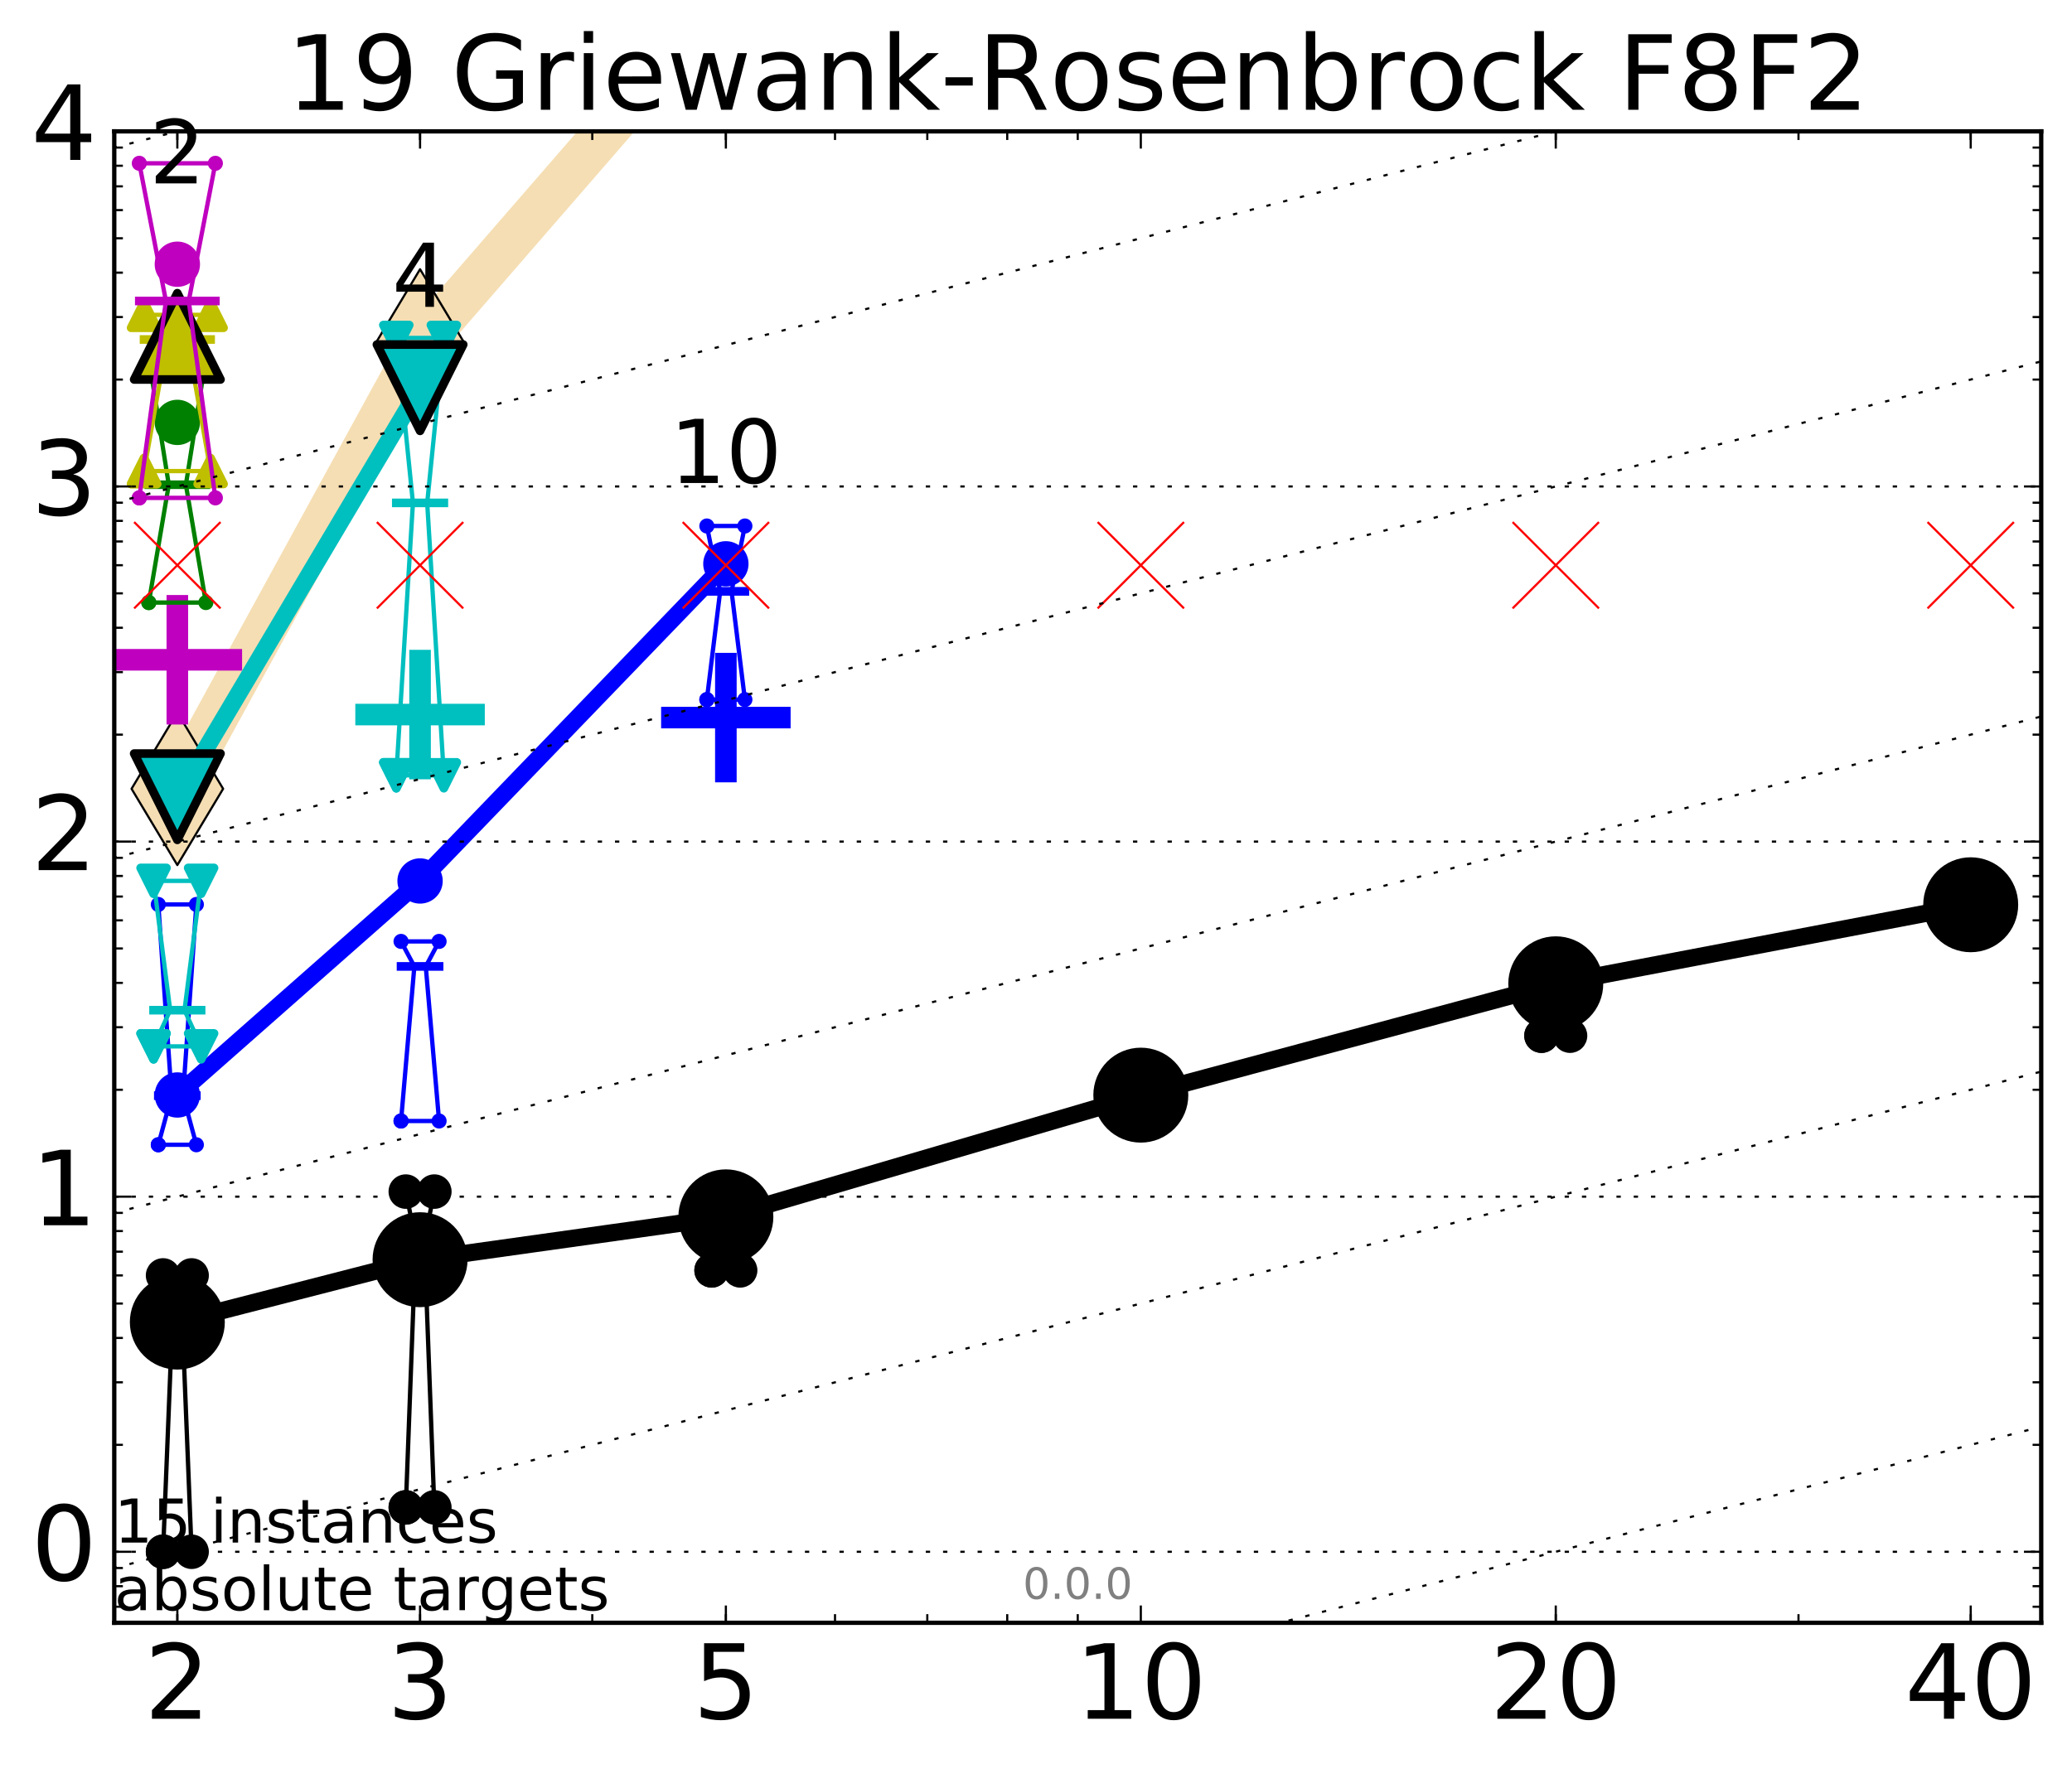 <?xml version="1.0" encoding="utf-8" standalone="no"?>
<!DOCTYPE svg PUBLIC "-//W3C//DTD SVG 1.1//EN"
  "http://www.w3.org/Graphics/SVG/1.1/DTD/svg11.dtd">
<!-- Created with matplotlib (http://matplotlib.org/) -->
<svg height="410pt" version="1.1" viewBox="0 0 480 410" width="480pt" xmlns="http://www.w3.org/2000/svg" xmlns:xlink="http://www.w3.org/1999/xlink">
 <defs>
  <style type="text/css">
*{stroke-linecap:butt;stroke-linejoin:round;stroke-miterlimit:100000;}
  </style>
 </defs>
 <g id="figure_1">
  <g id="patch_1">
   <path d="M 0 410.464 
L 480.07 410.464 
L 480.07 0 
L 0 0 
z
" style="fill:#ffffff;"/>
  </g>
  <g id="axes_1">
   <g id="patch_2">
    <path d="M 26.47 376.036 
L 472.87 376.036 
L 472.87 30.436 
L 26.47 30.436 
z
" style="fill:#ffffff;"/>
   </g>
   <g id="line2d_1">
    <path clip-path="url(#p51efb0ee17)" d="M 41.082 182.78 
L 97.312 80.063 
L 167.671 -1 
" style="fill:none;stroke:#f5deb3;stroke-linecap:square;stroke-width:10.0;"/>
    <defs>
     <path d="M -0 17.678 
L 10.607 0 
L 0 -17.678 
L -10.607 -0 
z
" id="m108a6e2cdd" style="stroke:#000000;stroke-linejoin:miter;stroke-width:0.5;"/>
    </defs>
    <g clip-path="url(#p51efb0ee17)">
     <use style="fill:#f5deb3;stroke:#000000;stroke-linejoin:miter;stroke-width:0.5;" x="41.082" xlink:href="#m108a6e2cdd" y="182.78"/>
     <use style="fill:#f5deb3;stroke:#000000;stroke-linejoin:miter;stroke-width:0.5;" x="97.312" xlink:href="#m108a6e2cdd" y="80.063"/>
     <use style="fill:#f5deb3;stroke:#000000;stroke-linejoin:miter;stroke-width:0.5;" x="167.671" xlink:href="#m108a6e2cdd" y="-1.0"/>
    </g>
   </g>
   <g id="line2d_2">
    <defs>
     <path d="M -15 0 
L 15 0 
M 0 15 
L 0 -15 
" id="mbd7a7af0d8" style="stroke:#bf00bf;stroke-width:5.0;"/>
    </defs>
    <g clip-path="url(#p51efb0ee17)">
     <use style="fill:#bf00bf;stroke:#bf00bf;stroke-width:5.0;" x="41.082" xlink:href="#mbd7a7af0d8" y="152.887"/>
    </g>
   </g>
   <g id="line2d_3">
    <defs>
     <path d="M -15 0 
L 15 0 
M 0 15 
L 0 -15 
" id="md4d76e49f4" style="stroke:#00bfbf;stroke-width:5.0;"/>
    </defs>
    <g clip-path="url(#p51efb0ee17)">
     <use style="fill:#00bfbf;stroke:#00bfbf;stroke-width:5.0;" x="97.312" xlink:href="#md4d76e49f4" y="165.581"/>
    </g>
   </g>
   <g id="line2d_4">
    <defs>
     <path d="M -15 0 
L 15 0 
M 0 15 
L 0 -15 
" id="m4adc316130" style="stroke:#0000ff;stroke-width:5.0;"/>
    </defs>
    <g clip-path="url(#p51efb0ee17)">
     <use style="fill:#0000ff;stroke:#0000ff;stroke-width:5.0;" x="168.155" xlink:href="#m4adc316130" y="166.283"/>
    </g>
   </g>
   <g id="line2d_5">
    <path clip-path="url(#p51efb0ee17)" d="M 37.777 359.579 
L 40.09 302.064 
L 37.777 295.548 
L 44.386 295.548 
L 42.073 302.064 
L 44.386 359.579 
L 37.777 359.579 
" style="fill:none;stroke:#000000;stroke-linecap:square;"/>
    <defs>
     <path d="M 0 0 
C 0 0 0 0 0 0 
C 0 0 0 0 0 0 
C 0 0 0 0 0 0 
C 0 0 0 0 0 0 
C 0 0 0 0 0 0 
C 0 0 0 0 0 0 
C 0 0 0 0 0 0 
C 0 0 0 0 0 0 
z
" id="m96123e320b" style="stroke:#000000;stroke-width:2.0;"/>
    </defs>
    <g clip-path="url(#p51efb0ee17)">
     <use style="stroke:#000000;stroke-width:2.0;" x="37.777" xlink:href="#m96123e320b" y="359.579"/>
     <use style="stroke:#000000;stroke-width:2.0;" x="40.09" xlink:href="#m96123e320b" y="302.064"/>
     <use style="stroke:#000000;stroke-width:2.0;" x="37.777" xlink:href="#m96123e320b" y="295.548"/>
     <use style="stroke:#000000;stroke-width:2.0;" x="44.386" xlink:href="#m96123e320b" y="295.548"/>
     <use style="stroke:#000000;stroke-width:2.0;" x="42.073" xlink:href="#m96123e320b" y="302.064"/>
     <use style="stroke:#000000;stroke-width:2.0;" x="44.386" xlink:href="#m96123e320b" y="359.579"/>
     <use style="stroke:#000000;stroke-width:2.0;" x="37.777" xlink:href="#m96123e320b" y="359.579"/>
    </g>
   </g>
   <g id="line2d_6">
    <path clip-path="url(#p51efb0ee17)" d="M 37.777 359.579 
L 44.386 359.579 
L 44.386 295.548 
L 37.777 295.548 
L 37.777 359.579 
" style="fill:none;"/>
    <defs>
     <path d="M 0 3 
C 0.796 3 1.559 2.684 2.121 2.121 
C 2.684 1.559 3 0.796 3 0 
C 3 -0.796 2.684 -1.559 2.121 -2.121 
C 1.559 -2.684 0.796 -3 0 -3 
C -0.796 -3 -1.559 -2.684 -2.121 -2.121 
C -2.684 -1.559 -3 -0.796 -3 0 
C -3 0.796 -2.684 1.559 -2.121 2.121 
C -1.559 2.684 -0.796 3 0 3 
z
" id="mcc8eb2e072" style="stroke:#000000;stroke-width:2.0;"/>
    </defs>
    <g clip-path="url(#p51efb0ee17)">
     <use style="stroke:#000000;stroke-width:2.0;" x="37.777" xlink:href="#mcc8eb2e072" y="359.579"/>
     <use style="stroke:#000000;stroke-width:2.0;" x="44.386" xlink:href="#mcc8eb2e072" y="359.579"/>
     <use style="stroke:#000000;stroke-width:2.0;" x="44.386" xlink:href="#mcc8eb2e072" y="295.548"/>
     <use style="stroke:#000000;stroke-width:2.0;" x="37.777" xlink:href="#mcc8eb2e072" y="295.548"/>
     <use style="stroke:#000000;stroke-width:2.0;" x="37.777" xlink:href="#mcc8eb2e072" y="359.579"/>
    </g>
   </g>
   <g id="line2d_7">
    <path clip-path="url(#p51efb0ee17)" d="M 37.777 302.064 
L 44.386 302.064 
" style="fill:none;stroke:#000000;stroke-linecap:square;stroke-width:2.0;"/>
    <g clip-path="url(#p51efb0ee17)">
     <use style="stroke:#000000;stroke-width:2.0;" x="37.777" xlink:href="#m96123e320b" y="302.064"/>
     <use style="stroke:#000000;stroke-width:2.0;" x="44.386" xlink:href="#m96123e320b" y="302.064"/>
    </g>
   </g>
   <g id="line2d_8">
    <path clip-path="url(#p51efb0ee17)" d="M 94.008 349.298 
L 96.321 287.574 
L 94.008 276.122 
L 100.617 276.122 
L 98.304 287.574 
L 100.617 349.298 
L 94.008 349.298 
" style="fill:none;stroke:#000000;stroke-linecap:square;"/>
    <g clip-path="url(#p51efb0ee17)">
     <use style="stroke:#000000;stroke-width:2.0;" x="94.008" xlink:href="#m96123e320b" y="349.298"/>
     <use style="stroke:#000000;stroke-width:2.0;" x="96.321" xlink:href="#m96123e320b" y="287.574"/>
     <use style="stroke:#000000;stroke-width:2.0;" x="94.008" xlink:href="#m96123e320b" y="276.122"/>
     <use style="stroke:#000000;stroke-width:2.0;" x="100.617" xlink:href="#m96123e320b" y="276.122"/>
     <use style="stroke:#000000;stroke-width:2.0;" x="98.304" xlink:href="#m96123e320b" y="287.574"/>
     <use style="stroke:#000000;stroke-width:2.0;" x="100.617" xlink:href="#m96123e320b" y="349.298"/>
     <use style="stroke:#000000;stroke-width:2.0;" x="94.008" xlink:href="#m96123e320b" y="349.298"/>
    </g>
   </g>
   <g id="line2d_9">
    <path clip-path="url(#p51efb0ee17)" d="M 94.008 349.298 
L 100.617 349.298 
L 100.617 276.122 
L 94.008 276.122 
L 94.008 349.298 
" style="fill:none;"/>
    <g clip-path="url(#p51efb0ee17)">
     <use style="stroke:#000000;stroke-width:2.0;" x="94.008" xlink:href="#mcc8eb2e072" y="349.298"/>
     <use style="stroke:#000000;stroke-width:2.0;" x="100.617" xlink:href="#mcc8eb2e072" y="349.298"/>
     <use style="stroke:#000000;stroke-width:2.0;" x="100.617" xlink:href="#mcc8eb2e072" y="276.122"/>
     <use style="stroke:#000000;stroke-width:2.0;" x="94.008" xlink:href="#mcc8eb2e072" y="276.122"/>
     <use style="stroke:#000000;stroke-width:2.0;" x="94.008" xlink:href="#mcc8eb2e072" y="349.298"/>
    </g>
   </g>
   <g id="line2d_10">
    <path clip-path="url(#p51efb0ee17)" d="M 94.008 287.574 
L 100.617 287.574 
" style="fill:none;stroke:#000000;stroke-linecap:square;stroke-width:2.0;"/>
    <g clip-path="url(#p51efb0ee17)">
     <use style="stroke:#000000;stroke-width:2.0;" x="94.008" xlink:href="#m96123e320b" y="287.574"/>
     <use style="stroke:#000000;stroke-width:2.0;" x="100.617" xlink:href="#m96123e320b" y="287.574"/>
    </g>
   </g>
   <g id="line2d_11">
    <path clip-path="url(#p51efb0ee17)" d="M 164.85 294.377 
L 167.163 290.04 
L 164.85 284.385 
L 171.459 284.385 
L 169.146 290.04 
L 171.459 294.377 
L 164.85 294.377 
" style="fill:none;stroke:#000000;stroke-linecap:square;"/>
    <g clip-path="url(#p51efb0ee17)">
     <use style="stroke:#000000;stroke-width:2.0;" x="164.85" xlink:href="#m96123e320b" y="294.377"/>
     <use style="stroke:#000000;stroke-width:2.0;" x="167.163" xlink:href="#m96123e320b" y="290.04"/>
     <use style="stroke:#000000;stroke-width:2.0;" x="164.85" xlink:href="#m96123e320b" y="284.385"/>
     <use style="stroke:#000000;stroke-width:2.0;" x="171.459" xlink:href="#m96123e320b" y="284.385"/>
     <use style="stroke:#000000;stroke-width:2.0;" x="169.146" xlink:href="#m96123e320b" y="290.04"/>
     <use style="stroke:#000000;stroke-width:2.0;" x="171.459" xlink:href="#m96123e320b" y="294.377"/>
     <use style="stroke:#000000;stroke-width:2.0;" x="164.85" xlink:href="#m96123e320b" y="294.377"/>
    </g>
   </g>
   <g id="line2d_12">
    <path clip-path="url(#p51efb0ee17)" d="M 164.85 294.377 
L 171.459 294.377 
L 171.459 284.385 
L 164.85 284.385 
L 164.85 294.377 
" style="fill:none;"/>
    <g clip-path="url(#p51efb0ee17)">
     <use style="stroke:#000000;stroke-width:2.0;" x="164.85" xlink:href="#mcc8eb2e072" y="294.377"/>
     <use style="stroke:#000000;stroke-width:2.0;" x="171.459" xlink:href="#mcc8eb2e072" y="294.377"/>
     <use style="stroke:#000000;stroke-width:2.0;" x="171.459" xlink:href="#mcc8eb2e072" y="284.385"/>
     <use style="stroke:#000000;stroke-width:2.0;" x="164.85" xlink:href="#mcc8eb2e072" y="284.385"/>
     <use style="stroke:#000000;stroke-width:2.0;" x="164.85" xlink:href="#mcc8eb2e072" y="294.377"/>
    </g>
   </g>
   <g id="line2d_13">
    <path clip-path="url(#p51efb0ee17)" d="M 164.85 290.04 
L 171.459 290.04 
" style="fill:none;stroke:#000000;stroke-linecap:square;stroke-width:2.0;"/>
    <g clip-path="url(#p51efb0ee17)">
     <use style="stroke:#000000;stroke-width:2.0;" x="164.85" xlink:href="#m96123e320b" y="290.04"/>
     <use style="stroke:#000000;stroke-width:2.0;" x="171.459" xlink:href="#m96123e320b" y="290.04"/>
    </g>
   </g>
   <g id="line2d_14">
    <path clip-path="url(#p51efb0ee17)" d="M 260.977 259.615 
L 263.29 250.694 
L 260.977 249.443 
L 267.586 249.443 
L 265.273 250.694 
L 267.586 259.615 
L 260.977 259.615 
" style="fill:none;stroke:#000000;stroke-linecap:square;"/>
    <g clip-path="url(#p51efb0ee17)">
     <use style="stroke:#000000;stroke-width:2.0;" x="260.977" xlink:href="#m96123e320b" y="259.615"/>
     <use style="stroke:#000000;stroke-width:2.0;" x="263.29" xlink:href="#m96123e320b" y="250.694"/>
     <use style="stroke:#000000;stroke-width:2.0;" x="260.977" xlink:href="#m96123e320b" y="249.443"/>
     <use style="stroke:#000000;stroke-width:2.0;" x="267.586" xlink:href="#m96123e320b" y="249.443"/>
     <use style="stroke:#000000;stroke-width:2.0;" x="265.273" xlink:href="#m96123e320b" y="250.694"/>
     <use style="stroke:#000000;stroke-width:2.0;" x="267.586" xlink:href="#m96123e320b" y="259.615"/>
     <use style="stroke:#000000;stroke-width:2.0;" x="260.977" xlink:href="#m96123e320b" y="259.615"/>
    </g>
   </g>
   <g id="line2d_15">
    <path clip-path="url(#p51efb0ee17)" d="M 260.977 259.615 
L 267.586 259.615 
L 267.586 249.443 
L 260.977 249.443 
L 260.977 259.615 
" style="fill:none;"/>
    <g clip-path="url(#p51efb0ee17)">
     <use style="stroke:#000000;stroke-width:2.0;" x="260.977" xlink:href="#mcc8eb2e072" y="259.615"/>
     <use style="stroke:#000000;stroke-width:2.0;" x="267.586" xlink:href="#mcc8eb2e072" y="259.615"/>
     <use style="stroke:#000000;stroke-width:2.0;" x="267.586" xlink:href="#mcc8eb2e072" y="249.443"/>
     <use style="stroke:#000000;stroke-width:2.0;" x="260.977" xlink:href="#mcc8eb2e072" y="249.443"/>
     <use style="stroke:#000000;stroke-width:2.0;" x="260.977" xlink:href="#mcc8eb2e072" y="259.615"/>
    </g>
   </g>
   <g id="line2d_16">
    <path clip-path="url(#p51efb0ee17)" d="M 260.977 250.694 
L 267.586 250.694 
" style="fill:none;stroke:#000000;stroke-linecap:square;stroke-width:2.0;"/>
    <g clip-path="url(#p51efb0ee17)">
     <use style="stroke:#000000;stroke-width:2.0;" x="260.977" xlink:href="#m96123e320b" y="250.694"/>
     <use style="stroke:#000000;stroke-width:2.0;" x="267.586" xlink:href="#m96123e320b" y="250.694"/>
    </g>
   </g>
   <g id="line2d_17">
    <path clip-path="url(#p51efb0ee17)" d="M 357.104 239.992 
L 359.417 231.419 
L 357.104 223.227 
L 363.713 223.227 
L 361.4 231.419 
L 363.713 239.992 
L 357.104 239.992 
" style="fill:none;stroke:#000000;stroke-linecap:square;"/>
    <g clip-path="url(#p51efb0ee17)">
     <use style="stroke:#000000;stroke-width:2.0;" x="357.104" xlink:href="#m96123e320b" y="239.992"/>
     <use style="stroke:#000000;stroke-width:2.0;" x="359.417" xlink:href="#m96123e320b" y="231.419"/>
     <use style="stroke:#000000;stroke-width:2.0;" x="357.104" xlink:href="#m96123e320b" y="223.227"/>
     <use style="stroke:#000000;stroke-width:2.0;" x="363.713" xlink:href="#m96123e320b" y="223.227"/>
     <use style="stroke:#000000;stroke-width:2.0;" x="361.4" xlink:href="#m96123e320b" y="231.419"/>
     <use style="stroke:#000000;stroke-width:2.0;" x="363.713" xlink:href="#m96123e320b" y="239.992"/>
     <use style="stroke:#000000;stroke-width:2.0;" x="357.104" xlink:href="#m96123e320b" y="239.992"/>
    </g>
   </g>
   <g id="line2d_18">
    <path clip-path="url(#p51efb0ee17)" d="M 357.104 239.992 
L 363.713 239.992 
L 363.713 223.227 
L 357.104 223.227 
L 357.104 239.992 
" style="fill:none;"/>
    <g clip-path="url(#p51efb0ee17)">
     <use style="stroke:#000000;stroke-width:2.0;" x="357.104" xlink:href="#mcc8eb2e072" y="239.992"/>
     <use style="stroke:#000000;stroke-width:2.0;" x="363.713" xlink:href="#mcc8eb2e072" y="239.992"/>
     <use style="stroke:#000000;stroke-width:2.0;" x="363.713" xlink:href="#mcc8eb2e072" y="223.227"/>
     <use style="stroke:#000000;stroke-width:2.0;" x="357.104" xlink:href="#mcc8eb2e072" y="223.227"/>
     <use style="stroke:#000000;stroke-width:2.0;" x="357.104" xlink:href="#mcc8eb2e072" y="239.992"/>
    </g>
   </g>
   <g id="line2d_19">
    <path clip-path="url(#p51efb0ee17)" d="M 357.104 231.419 
L 363.713 231.419 
" style="fill:none;stroke:#000000;stroke-linecap:square;stroke-width:2.0;"/>
    <g clip-path="url(#p51efb0ee17)">
     <use style="stroke:#000000;stroke-width:2.0;" x="357.104" xlink:href="#m96123e320b" y="231.419"/>
     <use style="stroke:#000000;stroke-width:2.0;" x="363.713" xlink:href="#m96123e320b" y="231.419"/>
    </g>
   </g>
   <g id="line2d_20">
    <path clip-path="url(#p51efb0ee17)" d="M 453.231 210.279 
L 455.544 209.373 
L 453.231 207.614 
L 459.84 207.614 
L 457.527 209.373 
L 459.84 210.279 
L 453.231 210.279 
" style="fill:none;stroke:#000000;stroke-linecap:square;"/>
    <g clip-path="url(#p51efb0ee17)">
     <use style="stroke:#000000;stroke-width:2.0;" x="453.231" xlink:href="#m96123e320b" y="210.279"/>
     <use style="stroke:#000000;stroke-width:2.0;" x="455.544" xlink:href="#m96123e320b" y="209.373"/>
     <use style="stroke:#000000;stroke-width:2.0;" x="453.231" xlink:href="#m96123e320b" y="207.614"/>
     <use style="stroke:#000000;stroke-width:2.0;" x="459.84" xlink:href="#m96123e320b" y="207.614"/>
     <use style="stroke:#000000;stroke-width:2.0;" x="457.527" xlink:href="#m96123e320b" y="209.373"/>
     <use style="stroke:#000000;stroke-width:2.0;" x="459.84" xlink:href="#m96123e320b" y="210.279"/>
     <use style="stroke:#000000;stroke-width:2.0;" x="453.231" xlink:href="#m96123e320b" y="210.279"/>
    </g>
   </g>
   <g id="line2d_21">
    <path clip-path="url(#p51efb0ee17)" d="M 453.231 210.279 
L 459.84 210.279 
L 459.84 207.614 
L 453.231 207.614 
L 453.231 210.279 
" style="fill:none;"/>
    <g clip-path="url(#p51efb0ee17)">
     <use style="stroke:#000000;stroke-width:2.0;" x="453.231" xlink:href="#mcc8eb2e072" y="210.279"/>
     <use style="stroke:#000000;stroke-width:2.0;" x="459.84" xlink:href="#mcc8eb2e072" y="210.279"/>
     <use style="stroke:#000000;stroke-width:2.0;" x="459.84" xlink:href="#mcc8eb2e072" y="207.614"/>
     <use style="stroke:#000000;stroke-width:2.0;" x="453.231" xlink:href="#mcc8eb2e072" y="207.614"/>
     <use style="stroke:#000000;stroke-width:2.0;" x="453.231" xlink:href="#mcc8eb2e072" y="210.279"/>
    </g>
   </g>
   <g id="line2d_22">
    <path clip-path="url(#p51efb0ee17)" d="M 453.231 209.373 
L 459.84 209.373 
" style="fill:none;stroke:#000000;stroke-linecap:square;stroke-width:2.0;"/>
    <g clip-path="url(#p51efb0ee17)">
     <use style="stroke:#000000;stroke-width:2.0;" x="453.231" xlink:href="#m96123e320b" y="209.373"/>
     <use style="stroke:#000000;stroke-width:2.0;" x="459.84" xlink:href="#m96123e320b" y="209.373"/>
    </g>
   </g>
   <g id="line2d_23">
    <path clip-path="url(#p51efb0ee17)" d="M 41.082 306.362 
L 97.312 291.903 
" style="fill:none;stroke:#000000;stroke-linecap:square;stroke-width:4.0;"/>
    <g clip-path="url(#p51efb0ee17)">
     <use style="stroke:#000000;stroke-width:2.0;" x="41.082" xlink:href="#m96123e320b" y="306.362"/>
     <use style="stroke:#000000;stroke-width:2.0;" x="97.312" xlink:href="#m96123e320b" y="291.903"/>
    </g>
   </g>
   <g id="line2d_24">
    <path clip-path="url(#p51efb0ee17)" d="M 97.312 291.903 
L 168.155 281.97 
" style="fill:none;stroke:#000000;stroke-linecap:square;stroke-width:4.0;"/>
    <g clip-path="url(#p51efb0ee17)">
     <use style="stroke:#000000;stroke-width:2.0;" x="97.312" xlink:href="#m96123e320b" y="291.903"/>
     <use style="stroke:#000000;stroke-width:2.0;" x="168.155" xlink:href="#m96123e320b" y="281.97"/>
    </g>
   </g>
   <g id="line2d_25">
    <path clip-path="url(#p51efb0ee17)" d="M 168.155 281.97 
L 264.282 253.771 
" style="fill:none;stroke:#000000;stroke-linecap:square;stroke-width:4.0;"/>
    <g clip-path="url(#p51efb0ee17)">
     <use style="stroke:#000000;stroke-width:2.0;" x="168.155" xlink:href="#m96123e320b" y="281.97"/>
     <use style="stroke:#000000;stroke-width:2.0;" x="264.282" xlink:href="#m96123e320b" y="253.771"/>
    </g>
   </g>
   <g id="line2d_26">
    <path clip-path="url(#p51efb0ee17)" d="M 264.282 253.771 
L 360.409 227.968 
" style="fill:none;stroke:#000000;stroke-linecap:square;stroke-width:4.0;"/>
    <g clip-path="url(#p51efb0ee17)">
     <use style="stroke:#000000;stroke-width:2.0;" x="264.282" xlink:href="#m96123e320b" y="253.771"/>
     <use style="stroke:#000000;stroke-width:2.0;" x="360.409" xlink:href="#m96123e320b" y="227.968"/>
    </g>
   </g>
   <g id="line2d_27">
    <path clip-path="url(#p51efb0ee17)" d="M 360.409 227.968 
L 456.536 209.654 
" style="fill:none;stroke:#000000;stroke-linecap:square;stroke-width:4.0;"/>
    <g clip-path="url(#p51efb0ee17)">
     <use style="stroke:#000000;stroke-width:2.0;" x="360.409" xlink:href="#m96123e320b" y="227.968"/>
     <use style="stroke:#000000;stroke-width:2.0;" x="456.536" xlink:href="#m96123e320b" y="209.654"/>
    </g>
   </g>
   <g id="line2d_28">
    <path clip-path="url(#p51efb0ee17)" d="M 41.082 306.362 
L 97.312 291.903 
L 168.155 281.97 
L 264.282 253.771 
L 360.409 227.968 
L 456.536 209.654 
" style="fill:none;"/>
    <defs>
     <path d="M 0 10 
C 2.652 10 5.196 8.946 7.071 7.071 
C 8.946 5.196 10 2.652 10 0 
C 10 -2.652 8.946 -5.196 7.071 -7.071 
C 5.196 -8.946 2.652 -10 0 -10 
C -2.652 -10 -5.196 -8.946 -7.071 -7.071 
C -8.946 -5.196 -10 -2.652 -10 0 
C -10 2.652 -8.946 5.196 -7.071 7.071 
C -5.196 8.946 -2.652 10 0 10 
z
" id="m59581e4962" style="stroke:#000000;stroke-width:2.0;"/>
    </defs>
    <g clip-path="url(#p51efb0ee17)">
     <use style="stroke:#000000;stroke-width:2.0;" x="41.082" xlink:href="#m59581e4962" y="306.362"/>
     <use style="stroke:#000000;stroke-width:2.0;" x="97.312" xlink:href="#m59581e4962" y="291.903"/>
     <use style="stroke:#000000;stroke-width:2.0;" x="168.155" xlink:href="#m59581e4962" y="281.97"/>
     <use style="stroke:#000000;stroke-width:2.0;" x="264.282" xlink:href="#m59581e4962" y="253.771"/>
     <use style="stroke:#000000;stroke-width:2.0;" x="360.409" xlink:href="#m59581e4962" y="227.968"/>
     <use style="stroke:#000000;stroke-width:2.0;" x="456.536" xlink:href="#m59581e4962" y="209.654"/>
    </g>
   </g>
   <g id="line2d_29">
    <path clip-path="url(#p51efb0ee17)" d="M 36.676 265.269 
L 39.76 253.889 
L 36.676 209.587 
L 45.488 209.587 
L 42.403 253.889 
L 45.488 265.269 
L 36.676 265.269 
" style="fill:none;stroke:#0000ff;stroke-linecap:square;"/>
    <defs>
     <path d="M 0 0 
C 0 0 0 0 0 0 
C 0 0 0 0 0 0 
C 0 0 0 0 0 0 
C 0 0 0 0 0 0 
C 0 0 0 0 0 0 
C 0 0 0 0 0 0 
C 0 0 0 0 0 0 
C 0 0 0 0 0 0 
z
" id="m1a23065e02" style="stroke:#0000ff;stroke-width:0.5;"/>
    </defs>
    <g clip-path="url(#p51efb0ee17)">
     <use style="fill:#0000ff;stroke:#0000ff;stroke-width:0.5;" x="36.676" xlink:href="#m1a23065e02" y="265.269"/>
     <use style="fill:#0000ff;stroke:#0000ff;stroke-width:0.5;" x="39.76" xlink:href="#m1a23065e02" y="253.889"/>
     <use style="fill:#0000ff;stroke:#0000ff;stroke-width:0.5;" x="36.676" xlink:href="#m1a23065e02" y="209.587"/>
     <use style="fill:#0000ff;stroke:#0000ff;stroke-width:0.5;" x="45.488" xlink:href="#m1a23065e02" y="209.587"/>
     <use style="fill:#0000ff;stroke:#0000ff;stroke-width:0.5;" x="42.403" xlink:href="#m1a23065e02" y="253.889"/>
     <use style="fill:#0000ff;stroke:#0000ff;stroke-width:0.5;" x="45.488" xlink:href="#m1a23065e02" y="265.269"/>
     <use style="fill:#0000ff;stroke:#0000ff;stroke-width:0.5;" x="36.676" xlink:href="#m1a23065e02" y="265.269"/>
    </g>
   </g>
   <g id="line2d_30">
    <path clip-path="url(#p51efb0ee17)" d="M 36.676 265.269 
L 45.488 265.269 
L 45.488 209.587 
L 36.676 209.587 
L 36.676 265.269 
" style="fill:none;"/>
    <defs>
     <path d="M 0 1.5 
C 0.398 1.5 0.779 1.342 1.061 1.061 
C 1.342 0.779 1.5 0.398 1.5 0 
C 1.5 -0.398 1.342 -0.779 1.061 -1.061 
C 0.779 -1.342 0.398 -1.5 0 -1.5 
C -0.398 -1.5 -0.779 -1.342 -1.061 -1.061 
C -1.342 -0.779 -1.5 -0.398 -1.5 0 
C -1.5 0.398 -1.342 0.779 -1.061 1.061 
C -0.779 1.342 -0.398 1.5 0 1.5 
z
" id="m7bd452bb24" style="stroke:#0000ff;stroke-width:0.5;"/>
    </defs>
    <g clip-path="url(#p51efb0ee17)">
     <use style="fill:#0000ff;stroke:#0000ff;stroke-width:0.5;" x="36.676" xlink:href="#m7bd452bb24" y="265.269"/>
     <use style="fill:#0000ff;stroke:#0000ff;stroke-width:0.5;" x="45.488" xlink:href="#m7bd452bb24" y="265.269"/>
     <use style="fill:#0000ff;stroke:#0000ff;stroke-width:0.5;" x="45.488" xlink:href="#m7bd452bb24" y="209.587"/>
     <use style="fill:#0000ff;stroke:#0000ff;stroke-width:0.5;" x="36.676" xlink:href="#m7bd452bb24" y="209.587"/>
     <use style="fill:#0000ff;stroke:#0000ff;stroke-width:0.5;" x="36.676" xlink:href="#m7bd452bb24" y="265.269"/>
    </g>
   </g>
   <g id="line2d_31">
    <path clip-path="url(#p51efb0ee17)" d="M 36.676 253.889 
L 45.488 253.889 
" style="fill:none;stroke:#0000ff;stroke-linecap:square;stroke-width:2.0;"/>
    <g clip-path="url(#p51efb0ee17)">
     <use style="fill:#0000ff;stroke:#0000ff;stroke-width:0.5;" x="36.676" xlink:href="#m1a23065e02" y="253.889"/>
     <use style="fill:#0000ff;stroke:#0000ff;stroke-width:0.5;" x="45.488" xlink:href="#m1a23065e02" y="253.889"/>
    </g>
   </g>
   <g id="line2d_32">
    <path clip-path="url(#p51efb0ee17)" d="M 92.906 259.76 
L 95.991 223.943 
L 92.906 218.148 
L 101.718 218.148 
L 98.634 223.943 
L 101.718 259.76 
L 92.906 259.76 
" style="fill:none;stroke:#0000ff;stroke-linecap:square;"/>
    <g clip-path="url(#p51efb0ee17)">
     <use style="fill:#0000ff;stroke:#0000ff;stroke-width:0.5;" x="92.906" xlink:href="#m1a23065e02" y="259.76"/>
     <use style="fill:#0000ff;stroke:#0000ff;stroke-width:0.5;" x="95.991" xlink:href="#m1a23065e02" y="223.943"/>
     <use style="fill:#0000ff;stroke:#0000ff;stroke-width:0.5;" x="92.906" xlink:href="#m1a23065e02" y="218.148"/>
     <use style="fill:#0000ff;stroke:#0000ff;stroke-width:0.5;" x="101.718" xlink:href="#m1a23065e02" y="218.148"/>
     <use style="fill:#0000ff;stroke:#0000ff;stroke-width:0.5;" x="98.634" xlink:href="#m1a23065e02" y="223.943"/>
     <use style="fill:#0000ff;stroke:#0000ff;stroke-width:0.5;" x="101.718" xlink:href="#m1a23065e02" y="259.76"/>
     <use style="fill:#0000ff;stroke:#0000ff;stroke-width:0.5;" x="92.906" xlink:href="#m1a23065e02" y="259.76"/>
    </g>
   </g>
   <g id="line2d_33">
    <path clip-path="url(#p51efb0ee17)" d="M 92.906 259.76 
L 101.718 259.76 
L 101.718 218.148 
L 92.906 218.148 
L 92.906 259.76 
" style="fill:none;"/>
    <g clip-path="url(#p51efb0ee17)">
     <use style="fill:#0000ff;stroke:#0000ff;stroke-width:0.5;" x="92.906" xlink:href="#m7bd452bb24" y="259.76"/>
     <use style="fill:#0000ff;stroke:#0000ff;stroke-width:0.5;" x="101.718" xlink:href="#m7bd452bb24" y="259.76"/>
     <use style="fill:#0000ff;stroke:#0000ff;stroke-width:0.5;" x="101.718" xlink:href="#m7bd452bb24" y="218.148"/>
     <use style="fill:#0000ff;stroke:#0000ff;stroke-width:0.5;" x="92.906" xlink:href="#m7bd452bb24" y="218.148"/>
     <use style="fill:#0000ff;stroke:#0000ff;stroke-width:0.5;" x="92.906" xlink:href="#m7bd452bb24" y="259.76"/>
    </g>
   </g>
   <g id="line2d_34">
    <path clip-path="url(#p51efb0ee17)" d="M 92.906 223.943 
L 101.718 223.943 
" style="fill:none;stroke:#0000ff;stroke-linecap:square;stroke-width:2.0;"/>
    <g clip-path="url(#p51efb0ee17)">
     <use style="fill:#0000ff;stroke:#0000ff;stroke-width:0.5;" x="92.906" xlink:href="#m1a23065e02" y="223.943"/>
     <use style="fill:#0000ff;stroke:#0000ff;stroke-width:0.5;" x="101.718" xlink:href="#m1a23065e02" y="223.943"/>
    </g>
   </g>
   <g id="line2d_35">
    <path clip-path="url(#p51efb0ee17)" d="M 163.749 162.12 
L 166.833 137.031 
L 163.749 121.886 
L 172.561 121.886 
L 169.476 137.031 
L 172.561 162.12 
L 163.749 162.12 
" style="fill:none;stroke:#0000ff;stroke-linecap:square;"/>
    <g clip-path="url(#p51efb0ee17)">
     <use style="fill:#0000ff;stroke:#0000ff;stroke-width:0.5;" x="163.749" xlink:href="#m1a23065e02" y="162.12"/>
     <use style="fill:#0000ff;stroke:#0000ff;stroke-width:0.5;" x="166.833" xlink:href="#m1a23065e02" y="137.031"/>
     <use style="fill:#0000ff;stroke:#0000ff;stroke-width:0.5;" x="163.749" xlink:href="#m1a23065e02" y="121.886"/>
     <use style="fill:#0000ff;stroke:#0000ff;stroke-width:0.5;" x="172.561" xlink:href="#m1a23065e02" y="121.886"/>
     <use style="fill:#0000ff;stroke:#0000ff;stroke-width:0.5;" x="169.476" xlink:href="#m1a23065e02" y="137.031"/>
     <use style="fill:#0000ff;stroke:#0000ff;stroke-width:0.5;" x="172.561" xlink:href="#m1a23065e02" y="162.12"/>
     <use style="fill:#0000ff;stroke:#0000ff;stroke-width:0.5;" x="163.749" xlink:href="#m1a23065e02" y="162.12"/>
    </g>
   </g>
   <g id="line2d_36">
    <path clip-path="url(#p51efb0ee17)" d="M 163.749 162.12 
L 172.561 162.12 
L 172.561 121.886 
L 163.749 121.886 
L 163.749 162.12 
" style="fill:none;"/>
    <g clip-path="url(#p51efb0ee17)">
     <use style="fill:#0000ff;stroke:#0000ff;stroke-width:0.5;" x="163.749" xlink:href="#m7bd452bb24" y="162.12"/>
     <use style="fill:#0000ff;stroke:#0000ff;stroke-width:0.5;" x="172.561" xlink:href="#m7bd452bb24" y="162.12"/>
     <use style="fill:#0000ff;stroke:#0000ff;stroke-width:0.5;" x="172.561" xlink:href="#m7bd452bb24" y="121.886"/>
     <use style="fill:#0000ff;stroke:#0000ff;stroke-width:0.5;" x="163.749" xlink:href="#m7bd452bb24" y="121.886"/>
     <use style="fill:#0000ff;stroke:#0000ff;stroke-width:0.5;" x="163.749" xlink:href="#m7bd452bb24" y="162.12"/>
    </g>
   </g>
   <g id="line2d_37">
    <path clip-path="url(#p51efb0ee17)" d="M 163.749 137.031 
L 172.561 137.031 
" style="fill:none;stroke:#0000ff;stroke-linecap:square;stroke-width:2.0;"/>
    <g clip-path="url(#p51efb0ee17)">
     <use style="fill:#0000ff;stroke:#0000ff;stroke-width:0.5;" x="163.749" xlink:href="#m1a23065e02" y="137.031"/>
     <use style="fill:#0000ff;stroke:#0000ff;stroke-width:0.5;" x="172.561" xlink:href="#m1a23065e02" y="137.031"/>
    </g>
   </g>
   <g id="line2d_38">
    <path clip-path="url(#p51efb0ee17)" d="M 41.082 253.734 
L 97.312 204.142 
" style="fill:none;stroke:#0000ff;stroke-linecap:square;stroke-width:4.0;"/>
    <g clip-path="url(#p51efb0ee17)">
     <use style="fill:#0000ff;stroke:#0000ff;stroke-width:0.5;" x="41.082" xlink:href="#m1a23065e02" y="253.734"/>
     <use style="fill:#0000ff;stroke:#0000ff;stroke-width:0.5;" x="97.312" xlink:href="#m1a23065e02" y="204.142"/>
    </g>
   </g>
   <g id="line2d_39">
    <path clip-path="url(#p51efb0ee17)" d="M 97.312 204.142 
L 168.155 130.652 
" style="fill:none;stroke:#0000ff;stroke-linecap:square;stroke-width:4.0;"/>
    <g clip-path="url(#p51efb0ee17)">
     <use style="fill:#0000ff;stroke:#0000ff;stroke-width:0.5;" x="97.312" xlink:href="#m1a23065e02" y="204.142"/>
     <use style="fill:#0000ff;stroke:#0000ff;stroke-width:0.5;" x="168.155" xlink:href="#m1a23065e02" y="130.652"/>
    </g>
   </g>
   <g id="line2d_40">
    <path clip-path="url(#p51efb0ee17)" d="M 41.082 253.734 
L 97.312 204.142 
L 168.155 130.652 
" style="fill:none;"/>
    <defs>
     <path d="M 0 5 
C 1.326 5 2.598 4.473 3.536 3.536 
C 4.473 2.598 5 1.326 5 0 
C 5 -1.326 4.473 -2.598 3.536 -3.536 
C 2.598 -4.473 1.326 -5 0 -5 
C -1.326 -5 -2.598 -4.473 -3.536 -3.536 
C -4.473 -2.598 -5 -1.326 -5 0 
C -5 1.326 -4.473 2.598 -3.536 3.536 
C -2.598 4.473 -1.326 5 0 5 
z
" id="m29b92a4731" style="stroke:#0000ff;stroke-width:0.5;"/>
    </defs>
    <g clip-path="url(#p51efb0ee17)">
     <use style="fill:#0000ff;stroke:#0000ff;stroke-width:0.5;" x="41.082" xlink:href="#m29b92a4731" y="253.734"/>
     <use style="fill:#0000ff;stroke:#0000ff;stroke-width:0.5;" x="97.312" xlink:href="#m29b92a4731" y="204.142"/>
     <use style="fill:#0000ff;stroke:#0000ff;stroke-width:0.5;" x="168.155" xlink:href="#m29b92a4731" y="130.652"/>
    </g>
   </g>
   <g id="line2d_41">
    <path clip-path="url(#p51efb0ee17)" d="M 35.574 242.466 
L 39.429 234.09 
L 35.574 204.117 
L 46.589 204.117 
L 42.734 234.09 
L 46.589 242.466 
L 35.574 242.466 
" style="fill:none;stroke:#00bfbf;stroke-linecap:square;"/>
    <defs>
     <path d="M 0 0 
L 0 0 
L 0 0 
z
" id="mcd9fe5e020" style="stroke:#00bfbf;stroke-linejoin:miter;stroke-width:2.0;"/>
    </defs>
    <g clip-path="url(#p51efb0ee17)">
     <use style="fill:#00bfbf;stroke:#00bfbf;stroke-linejoin:miter;stroke-width:2.0;" x="35.574" xlink:href="#mcd9fe5e020" y="242.466"/>
     <use style="fill:#00bfbf;stroke:#00bfbf;stroke-linejoin:miter;stroke-width:2.0;" x="39.429" xlink:href="#mcd9fe5e020" y="234.09"/>
     <use style="fill:#00bfbf;stroke:#00bfbf;stroke-linejoin:miter;stroke-width:2.0;" x="35.574" xlink:href="#mcd9fe5e020" y="204.117"/>
     <use style="fill:#00bfbf;stroke:#00bfbf;stroke-linejoin:miter;stroke-width:2.0;" x="46.589" xlink:href="#mcd9fe5e020" y="204.117"/>
     <use style="fill:#00bfbf;stroke:#00bfbf;stroke-linejoin:miter;stroke-width:2.0;" x="42.734" xlink:href="#mcd9fe5e020" y="234.09"/>
     <use style="fill:#00bfbf;stroke:#00bfbf;stroke-linejoin:miter;stroke-width:2.0;" x="46.589" xlink:href="#mcd9fe5e020" y="242.466"/>
     <use style="fill:#00bfbf;stroke:#00bfbf;stroke-linejoin:miter;stroke-width:2.0;" x="35.574" xlink:href="#mcd9fe5e020" y="242.466"/>
    </g>
   </g>
   <g id="line2d_42">
    <path clip-path="url(#p51efb0ee17)" d="M 35.574 242.466 
L 46.589 242.466 
L 46.589 204.117 
L 35.574 204.117 
L 35.574 242.466 
" style="fill:none;"/>
    <defs>
     <path d="M -0 3 
L 3 -3 
L -3 -3 
z
" id="m8fa27879a3" style="stroke:#00bfbf;stroke-linejoin:miter;stroke-width:2.0;"/>
    </defs>
    <g clip-path="url(#p51efb0ee17)">
     <use style="fill:#00bfbf;stroke:#00bfbf;stroke-linejoin:miter;stroke-width:2.0;" x="35.574" xlink:href="#m8fa27879a3" y="242.466"/>
     <use style="fill:#00bfbf;stroke:#00bfbf;stroke-linejoin:miter;stroke-width:2.0;" x="46.589" xlink:href="#m8fa27879a3" y="242.466"/>
     <use style="fill:#00bfbf;stroke:#00bfbf;stroke-linejoin:miter;stroke-width:2.0;" x="46.589" xlink:href="#m8fa27879a3" y="204.117"/>
     <use style="fill:#00bfbf;stroke:#00bfbf;stroke-linejoin:miter;stroke-width:2.0;" x="35.574" xlink:href="#m8fa27879a3" y="204.117"/>
     <use style="fill:#00bfbf;stroke:#00bfbf;stroke-linejoin:miter;stroke-width:2.0;" x="35.574" xlink:href="#m8fa27879a3" y="242.466"/>
    </g>
   </g>
   <g id="line2d_43">
    <path clip-path="url(#p51efb0ee17)" d="M 35.574 234.09 
L 46.589 234.09 
" style="fill:none;stroke:#00bfbf;stroke-linecap:square;stroke-width:2.0;"/>
    <g clip-path="url(#p51efb0ee17)">
     <use style="fill:#00bfbf;stroke:#00bfbf;stroke-linejoin:miter;stroke-width:2.0;" x="35.574" xlink:href="#mcd9fe5e020" y="234.09"/>
     <use style="fill:#00bfbf;stroke:#00bfbf;stroke-linejoin:miter;stroke-width:2.0;" x="46.589" xlink:href="#mcd9fe5e020" y="234.09"/>
    </g>
   </g>
   <g id="line2d_44">
    <path clip-path="url(#p51efb0ee17)" d="M 91.805 179.655 
L 95.66 116.534 
L 91.805 78.315 
L 102.82 78.315 
L 98.965 116.534 
L 102.82 179.655 
L 91.805 179.655 
" style="fill:none;stroke:#00bfbf;stroke-linecap:square;"/>
    <g clip-path="url(#p51efb0ee17)">
     <use style="fill:#00bfbf;stroke:#00bfbf;stroke-linejoin:miter;stroke-width:2.0;" x="91.805" xlink:href="#mcd9fe5e020" y="179.655"/>
     <use style="fill:#00bfbf;stroke:#00bfbf;stroke-linejoin:miter;stroke-width:2.0;" x="95.66" xlink:href="#mcd9fe5e020" y="116.534"/>
     <use style="fill:#00bfbf;stroke:#00bfbf;stroke-linejoin:miter;stroke-width:2.0;" x="91.805" xlink:href="#mcd9fe5e020" y="78.315"/>
     <use style="fill:#00bfbf;stroke:#00bfbf;stroke-linejoin:miter;stroke-width:2.0;" x="102.82" xlink:href="#mcd9fe5e020" y="78.315"/>
     <use style="fill:#00bfbf;stroke:#00bfbf;stroke-linejoin:miter;stroke-width:2.0;" x="98.965" xlink:href="#mcd9fe5e020" y="116.534"/>
     <use style="fill:#00bfbf;stroke:#00bfbf;stroke-linejoin:miter;stroke-width:2.0;" x="102.82" xlink:href="#mcd9fe5e020" y="179.655"/>
     <use style="fill:#00bfbf;stroke:#00bfbf;stroke-linejoin:miter;stroke-width:2.0;" x="91.805" xlink:href="#mcd9fe5e020" y="179.655"/>
    </g>
   </g>
   <g id="line2d_45">
    <path clip-path="url(#p51efb0ee17)" d="M 91.805 179.655 
L 102.82 179.655 
L 102.82 78.315 
L 91.805 78.315 
L 91.805 179.655 
" style="fill:none;"/>
    <g clip-path="url(#p51efb0ee17)">
     <use style="fill:#00bfbf;stroke:#00bfbf;stroke-linejoin:miter;stroke-width:2.0;" x="91.805" xlink:href="#m8fa27879a3" y="179.655"/>
     <use style="fill:#00bfbf;stroke:#00bfbf;stroke-linejoin:miter;stroke-width:2.0;" x="102.82" xlink:href="#m8fa27879a3" y="179.655"/>
     <use style="fill:#00bfbf;stroke:#00bfbf;stroke-linejoin:miter;stroke-width:2.0;" x="102.82" xlink:href="#m8fa27879a3" y="78.315"/>
     <use style="fill:#00bfbf;stroke:#00bfbf;stroke-linejoin:miter;stroke-width:2.0;" x="91.805" xlink:href="#m8fa27879a3" y="78.315"/>
     <use style="fill:#00bfbf;stroke:#00bfbf;stroke-linejoin:miter;stroke-width:2.0;" x="91.805" xlink:href="#m8fa27879a3" y="179.655"/>
    </g>
   </g>
   <g id="line2d_46">
    <path clip-path="url(#p51efb0ee17)" d="M 91.805 116.534 
L 102.82 116.534 
" style="fill:none;stroke:#00bfbf;stroke-linecap:square;stroke-width:2.0;"/>
    <g clip-path="url(#p51efb0ee17)">
     <use style="fill:#00bfbf;stroke:#00bfbf;stroke-linejoin:miter;stroke-width:2.0;" x="91.805" xlink:href="#mcd9fe5e020" y="116.534"/>
     <use style="fill:#00bfbf;stroke:#00bfbf;stroke-linejoin:miter;stroke-width:2.0;" x="102.82" xlink:href="#mcd9fe5e020" y="116.534"/>
    </g>
   </g>
   <g id="line2d_47">
    <path clip-path="url(#p51efb0ee17)" d="M 41.082 184.616 
L 97.312 89.841 
" style="fill:none;stroke:#00bfbf;stroke-linecap:square;stroke-width:4.0;"/>
    <defs>
     <path d="M 0 0 
L 0 0 
L 0 0 
z
" id="m20dfd2dfd7" style="stroke:#000000;stroke-linejoin:miter;stroke-width:2.0;"/>
    </defs>
    <g clip-path="url(#p51efb0ee17)">
     <use style="fill:#00bfbf;stroke:#000000;stroke-linejoin:miter;stroke-width:2.0;" x="41.082" xlink:href="#m20dfd2dfd7" y="184.616"/>
     <use style="fill:#00bfbf;stroke:#000000;stroke-linejoin:miter;stroke-width:2.0;" x="97.312" xlink:href="#m20dfd2dfd7" y="89.841"/>
    </g>
   </g>
   <g id="line2d_48">
    <path clip-path="url(#p51efb0ee17)" d="M 41.082 184.616 
L 97.312 89.841 
" style="fill:none;"/>
    <defs>
     <path d="M -0 10 
L 10 -10 
L -10 -10 
z
" id="me57858eb27" style="stroke:#000000;stroke-linejoin:miter;stroke-width:2.0;"/>
    </defs>
    <g clip-path="url(#p51efb0ee17)">
     <use style="fill:#00bfbf;stroke:#000000;stroke-linejoin:miter;stroke-width:2.0;" x="41.082" xlink:href="#me57858eb27" y="184.616"/>
     <use style="fill:#00bfbf;stroke:#000000;stroke-linejoin:miter;stroke-width:2.0;" x="97.312" xlink:href="#me57858eb27" y="89.841"/>
    </g>
   </g>
   <g id="line2d_49">
    <path clip-path="url(#p51efb0ee17)" d="M 34.473 139.628 
L 39.099 112.322 
L 34.473 83.105 
L 47.691 83.105 
L 43.064 112.322 
L 47.691 139.628 
L 34.473 139.628 
" style="fill:none;stroke:#008000;stroke-linecap:square;"/>
    <defs>
     <path d="M 0 0 
C 0 0 0 0 0 0 
C 0 0 0 0 0 0 
C 0 0 0 0 0 0 
C 0 0 0 0 0 0 
C 0 0 0 0 0 0 
C 0 0 0 0 0 0 
C 0 0 0 0 0 0 
C 0 0 0 0 0 0 
z
" id="mc996c1395b" style="stroke:#008000;stroke-width:0.5;"/>
    </defs>
    <g clip-path="url(#p51efb0ee17)">
     <use style="fill:#008000;stroke:#008000;stroke-width:0.5;" x="34.473" xlink:href="#mc996c1395b" y="139.628"/>
     <use style="fill:#008000;stroke:#008000;stroke-width:0.5;" x="39.099" xlink:href="#mc996c1395b" y="112.322"/>
     <use style="fill:#008000;stroke:#008000;stroke-width:0.5;" x="34.473" xlink:href="#mc996c1395b" y="83.105"/>
     <use style="fill:#008000;stroke:#008000;stroke-width:0.5;" x="47.691" xlink:href="#mc996c1395b" y="83.105"/>
     <use style="fill:#008000;stroke:#008000;stroke-width:0.5;" x="43.064" xlink:href="#mc996c1395b" y="112.322"/>
     <use style="fill:#008000;stroke:#008000;stroke-width:0.5;" x="47.691" xlink:href="#mc996c1395b" y="139.628"/>
     <use style="fill:#008000;stroke:#008000;stroke-width:0.5;" x="34.473" xlink:href="#mc996c1395b" y="139.628"/>
    </g>
   </g>
   <g id="line2d_50">
    <path clip-path="url(#p51efb0ee17)" d="M 34.473 139.628 
L 47.691 139.628 
L 47.691 83.105 
L 34.473 83.105 
L 34.473 139.628 
" style="fill:none;"/>
    <defs>
     <path d="M 0 1.5 
C 0.398 1.5 0.779 1.342 1.061 1.061 
C 1.342 0.779 1.5 0.398 1.5 0 
C 1.5 -0.398 1.342 -0.779 1.061 -1.061 
C 0.779 -1.342 0.398 -1.5 0 -1.5 
C -0.398 -1.5 -0.779 -1.342 -1.061 -1.061 
C -1.342 -0.779 -1.5 -0.398 -1.5 0 
C -1.5 0.398 -1.342 0.779 -1.061 1.061 
C -0.779 1.342 -0.398 1.5 0 1.5 
z
" id="m94cda56855" style="stroke:#008000;stroke-width:0.5;"/>
    </defs>
    <g clip-path="url(#p51efb0ee17)">
     <use style="fill:#008000;stroke:#008000;stroke-width:0.5;" x="34.473" xlink:href="#m94cda56855" y="139.628"/>
     <use style="fill:#008000;stroke:#008000;stroke-width:0.5;" x="47.691" xlink:href="#m94cda56855" y="139.628"/>
     <use style="fill:#008000;stroke:#008000;stroke-width:0.5;" x="47.691" xlink:href="#m94cda56855" y="83.105"/>
     <use style="fill:#008000;stroke:#008000;stroke-width:0.5;" x="34.473" xlink:href="#m94cda56855" y="83.105"/>
     <use style="fill:#008000;stroke:#008000;stroke-width:0.5;" x="34.473" xlink:href="#m94cda56855" y="139.628"/>
    </g>
   </g>
   <g id="line2d_51">
    <path clip-path="url(#p51efb0ee17)" d="M 34.473 112.322 
L 47.691 112.322 
" style="fill:none;stroke:#008000;stroke-linecap:square;stroke-width:2.0;"/>
    <g clip-path="url(#p51efb0ee17)">
     <use style="fill:#008000;stroke:#008000;stroke-width:0.5;" x="34.473" xlink:href="#mc996c1395b" y="112.322"/>
     <use style="fill:#008000;stroke:#008000;stroke-width:0.5;" x="47.691" xlink:href="#mc996c1395b" y="112.322"/>
    </g>
   </g>
   <g id="line2d_52">
    <path clip-path="url(#p51efb0ee17)" d="M 41.082 97.879 
" style="fill:none;"/>
    <defs>
     <path d="M 0 5 
C 1.326 5 2.598 4.473 3.536 3.536 
C 4.473 2.598 5 1.326 5 0 
C 5 -1.326 4.473 -2.598 3.536 -3.536 
C 2.598 -4.473 1.326 -5 0 -5 
C -1.326 -5 -2.598 -4.473 -3.536 -3.536 
C -4.473 -2.598 -5 -1.326 -5 0 
C -5 1.326 -4.473 2.598 -3.536 3.536 
C -2.598 4.473 -1.326 5 0 5 
z
" id="m4d777b1cc6" style="stroke:#008000;stroke-width:0.5;"/>
    </defs>
    <g clip-path="url(#p51efb0ee17)">
     <use style="fill:#008000;stroke:#008000;stroke-width:0.5;" x="41.082" xlink:href="#m4d777b1cc6" y="97.879"/>
    </g>
   </g>
   <g id="line2d_53">
    <path clip-path="url(#p51efb0ee17)" d="M 33.371 109.154 
L 38.768 78.665 
L 33.371 72.959 
L 48.792 72.959 
L 43.395 78.665 
L 48.792 109.154 
L 33.371 109.154 
" style="fill:none;stroke:#bfbf00;stroke-linecap:square;"/>
    <defs>
     <path d="M 0 0 
L 0 0 
L 0 0 
z
" id="m90e8a2b26a" style="stroke:#bfbf00;stroke-linejoin:miter;stroke-width:2.0;"/>
    </defs>
    <g clip-path="url(#p51efb0ee17)">
     <use style="fill:#bfbf00;stroke:#bfbf00;stroke-linejoin:miter;stroke-width:2.0;" x="33.371" xlink:href="#m90e8a2b26a" y="109.154"/>
     <use style="fill:#bfbf00;stroke:#bfbf00;stroke-linejoin:miter;stroke-width:2.0;" x="38.768" xlink:href="#m90e8a2b26a" y="78.665"/>
     <use style="fill:#bfbf00;stroke:#bfbf00;stroke-linejoin:miter;stroke-width:2.0;" x="33.371" xlink:href="#m90e8a2b26a" y="72.959"/>
     <use style="fill:#bfbf00;stroke:#bfbf00;stroke-linejoin:miter;stroke-width:2.0;" x="48.792" xlink:href="#m90e8a2b26a" y="72.959"/>
     <use style="fill:#bfbf00;stroke:#bfbf00;stroke-linejoin:miter;stroke-width:2.0;" x="43.395" xlink:href="#m90e8a2b26a" y="78.665"/>
     <use style="fill:#bfbf00;stroke:#bfbf00;stroke-linejoin:miter;stroke-width:2.0;" x="48.792" xlink:href="#m90e8a2b26a" y="109.154"/>
     <use style="fill:#bfbf00;stroke:#bfbf00;stroke-linejoin:miter;stroke-width:2.0;" x="33.371" xlink:href="#m90e8a2b26a" y="109.154"/>
    </g>
   </g>
   <g id="line2d_54">
    <path clip-path="url(#p51efb0ee17)" d="M 33.371 109.154 
L 48.792 109.154 
L 48.792 72.959 
L 33.371 72.959 
L 33.371 109.154 
" style="fill:none;"/>
    <defs>
     <path d="M 0 -3 
L -3 3 
L 3 3 
z
" id="m9d9a702665" style="stroke:#bfbf00;stroke-linejoin:miter;stroke-width:2.0;"/>
    </defs>
    <g clip-path="url(#p51efb0ee17)">
     <use style="fill:#bfbf00;stroke:#bfbf00;stroke-linejoin:miter;stroke-width:2.0;" x="33.371" xlink:href="#m9d9a702665" y="109.154"/>
     <use style="fill:#bfbf00;stroke:#bfbf00;stroke-linejoin:miter;stroke-width:2.0;" x="48.792" xlink:href="#m9d9a702665" y="109.154"/>
     <use style="fill:#bfbf00;stroke:#bfbf00;stroke-linejoin:miter;stroke-width:2.0;" x="48.792" xlink:href="#m9d9a702665" y="72.959"/>
     <use style="fill:#bfbf00;stroke:#bfbf00;stroke-linejoin:miter;stroke-width:2.0;" x="33.371" xlink:href="#m9d9a702665" y="72.959"/>
     <use style="fill:#bfbf00;stroke:#bfbf00;stroke-linejoin:miter;stroke-width:2.0;" x="33.371" xlink:href="#m9d9a702665" y="109.154"/>
    </g>
   </g>
   <g id="line2d_55">
    <path clip-path="url(#p51efb0ee17)" d="M 33.371 78.665 
L 48.792 78.665 
" style="fill:none;stroke:#bfbf00;stroke-linecap:square;stroke-width:2.0;"/>
    <g clip-path="url(#p51efb0ee17)">
     <use style="fill:#bfbf00;stroke:#bfbf00;stroke-linejoin:miter;stroke-width:2.0;" x="33.371" xlink:href="#m90e8a2b26a" y="78.665"/>
     <use style="fill:#bfbf00;stroke:#bfbf00;stroke-linejoin:miter;stroke-width:2.0;" x="48.792" xlink:href="#m90e8a2b26a" y="78.665"/>
    </g>
   </g>
   <g id="line2d_56">
    <path clip-path="url(#p51efb0ee17)" d="M 41.082 77.935 
" style="fill:none;"/>
    <defs>
     <path d="M 0 -10 
L -10 10 
L 10 10 
z
" id="m588378b736" style="stroke:#000000;stroke-linejoin:miter;stroke-width:2.0;"/>
    </defs>
    <g clip-path="url(#p51efb0ee17)">
     <use style="fill:#bfbf00;stroke:#000000;stroke-linejoin:miter;stroke-width:2.0;" x="41.082" xlink:href="#m588378b736" y="77.935"/>
    </g>
   </g>
   <g id="line2d_57">
    <path clip-path="url(#p51efb0ee17)" d="M 32.27 115.373 
L 38.438 69.748 
L 32.27 37.841 
L 49.893 37.841 
L 43.725 69.748 
L 49.893 115.373 
L 32.27 115.373 
" style="fill:none;stroke:#bf00bf;stroke-linecap:square;"/>
    <defs>
     <path d="M 0 0 
C 0 0 0 0 0 0 
C 0 0 0 0 0 0 
C 0 0 0 0 0 0 
C 0 0 0 0 0 0 
C 0 0 0 0 0 0 
C 0 0 0 0 0 0 
C 0 0 0 0 0 0 
C 0 0 0 0 0 0 
z
" id="m160befbf15" style="stroke:#bf00bf;stroke-width:0.5;"/>
    </defs>
    <g clip-path="url(#p51efb0ee17)">
     <use style="fill:#bf00bf;stroke:#bf00bf;stroke-width:0.5;" x="32.27" xlink:href="#m160befbf15" y="115.373"/>
     <use style="fill:#bf00bf;stroke:#bf00bf;stroke-width:0.5;" x="38.438" xlink:href="#m160befbf15" y="69.748"/>
     <use style="fill:#bf00bf;stroke:#bf00bf;stroke-width:0.5;" x="32.27" xlink:href="#m160befbf15" y="37.841"/>
     <use style="fill:#bf00bf;stroke:#bf00bf;stroke-width:0.5;" x="49.893" xlink:href="#m160befbf15" y="37.841"/>
     <use style="fill:#bf00bf;stroke:#bf00bf;stroke-width:0.5;" x="43.725" xlink:href="#m160befbf15" y="69.748"/>
     <use style="fill:#bf00bf;stroke:#bf00bf;stroke-width:0.5;" x="49.893" xlink:href="#m160befbf15" y="115.373"/>
     <use style="fill:#bf00bf;stroke:#bf00bf;stroke-width:0.5;" x="32.27" xlink:href="#m160befbf15" y="115.373"/>
    </g>
   </g>
   <g id="line2d_58">
    <path clip-path="url(#p51efb0ee17)" d="M 32.27 115.373 
L 49.893 115.373 
L 49.893 37.841 
L 32.27 37.841 
L 32.27 115.373 
" style="fill:none;"/>
    <defs>
     <path d="M 0 1.5 
C 0.398 1.5 0.779 1.342 1.061 1.061 
C 1.342 0.779 1.5 0.398 1.5 0 
C 1.5 -0.398 1.342 -0.779 1.061 -1.061 
C 0.779 -1.342 0.398 -1.5 0 -1.5 
C -0.398 -1.5 -0.779 -1.342 -1.061 -1.061 
C -1.342 -0.779 -1.5 -0.398 -1.5 0 
C -1.5 0.398 -1.342 0.779 -1.061 1.061 
C -0.779 1.342 -0.398 1.5 0 1.5 
z
" id="m05a1b2515b" style="stroke:#bf00bf;stroke-width:0.5;"/>
    </defs>
    <g clip-path="url(#p51efb0ee17)">
     <use style="fill:#bf00bf;stroke:#bf00bf;stroke-width:0.5;" x="32.27" xlink:href="#m05a1b2515b" y="115.373"/>
     <use style="fill:#bf00bf;stroke:#bf00bf;stroke-width:0.5;" x="49.893" xlink:href="#m05a1b2515b" y="115.373"/>
     <use style="fill:#bf00bf;stroke:#bf00bf;stroke-width:0.5;" x="49.893" xlink:href="#m05a1b2515b" y="37.841"/>
     <use style="fill:#bf00bf;stroke:#bf00bf;stroke-width:0.5;" x="32.27" xlink:href="#m05a1b2515b" y="37.841"/>
     <use style="fill:#bf00bf;stroke:#bf00bf;stroke-width:0.5;" x="32.27" xlink:href="#m05a1b2515b" y="115.373"/>
    </g>
   </g>
   <g id="line2d_59">
    <path clip-path="url(#p51efb0ee17)" d="M 32.27 69.748 
L 49.893 69.748 
" style="fill:none;stroke:#bf00bf;stroke-linecap:square;stroke-width:2.0;"/>
    <g clip-path="url(#p51efb0ee17)">
     <use style="fill:#bf00bf;stroke:#bf00bf;stroke-width:0.5;" x="32.27" xlink:href="#m160befbf15" y="69.748"/>
     <use style="fill:#bf00bf;stroke:#bf00bf;stroke-width:0.5;" x="49.893" xlink:href="#m160befbf15" y="69.748"/>
    </g>
   </g>
   <g id="line2d_60">
    <path clip-path="url(#p51efb0ee17)" d="M 41.082 61.225 
" style="fill:none;"/>
    <defs>
     <path d="M 0 5 
C 1.326 5 2.598 4.473 3.536 3.536 
C 4.473 2.598 5 1.326 5 0 
C 5 -1.326 4.473 -2.598 3.536 -3.536 
C 2.598 -4.473 1.326 -5 0 -5 
C -1.326 -5 -2.598 -4.473 -3.536 -3.536 
C -4.473 -2.598 -5 -1.326 -5 0 
C -5 1.326 -4.473 2.598 -3.536 3.536 
C -2.598 4.473 -1.326 5 0 5 
z
" id="m0766ece186" style="stroke:#bf00bf;stroke-width:0.5;"/>
    </defs>
    <g clip-path="url(#p51efb0ee17)">
     <use style="fill:#bf00bf;stroke:#bf00bf;stroke-width:0.5;" x="41.082" xlink:href="#m0766ece186" y="61.225"/>
    </g>
   </g>
   <g id="line2d_61"/>
   <g id="line2d_62"/>
   <g id="line2d_63"/>
   <g id="line2d_64"/>
   <g id="line2d_65"/>
   <g id="line2d_66"/>
   <g id="line2d_67"/>
   <g id="line2d_68">
    <defs>
     <path d="M -10 10 
L 10 -10 
M -10 -10 
L 10 10 
" id="m928e7c38ec" style="stroke:#ff0000;stroke-width:0.5;"/>
    </defs>
    <g clip-path="url(#p51efb0ee17)">
     <use style="fill:#ff0000;stroke:#ff0000;stroke-width:0.5;" x="41.082" xlink:href="#m928e7c38ec" y="130.977"/>
     <use style="fill:#ff0000;stroke:#ff0000;stroke-width:0.5;" x="97.312" xlink:href="#m928e7c38ec" y="130.977"/>
     <use style="fill:#ff0000;stroke:#ff0000;stroke-width:0.5;" x="168.155" xlink:href="#m928e7c38ec" y="130.977"/>
     <use style="fill:#ff0000;stroke:#ff0000;stroke-width:0.5;" x="264.282" xlink:href="#m928e7c38ec" y="130.977"/>
     <use style="fill:#ff0000;stroke:#ff0000;stroke-width:0.5;" x="360.409" xlink:href="#m928e7c38ec" y="130.977"/>
     <use style="fill:#ff0000;stroke:#ff0000;stroke-width:0.5;" x="456.536" xlink:href="#m928e7c38ec" y="130.977"/>
    </g>
   </g>
   <g id="line2d_69">
    <path clip-path="url(#p51efb0ee17)" d="M -278.245 524.151 
M 159.059 411.464 
L 481.07 328.487 
" style="fill:none;stroke:#000000;stroke-dasharray:1,3;stroke-dashoffset:0.0;stroke-width:0.5;"/>
   </g>
   <g id="line2d_70">
    <path clip-path="url(#p51efb0ee17)" d="M -278.245 441.865 
M -1 370.423 
L 481.07 246.201 
" style="fill:none;stroke:#000000;stroke-dasharray:1,3;stroke-dashoffset:0.0;stroke-width:0.5;"/>
   </g>
   <g id="line2d_71">
    <path clip-path="url(#p51efb0ee17)" d="M -278.245 359.579 
M -1 288.137 
L 481.07 163.915 
" style="fill:none;stroke:#000000;stroke-dasharray:1,3;stroke-dashoffset:0.0;stroke-width:0.5;"/>
   </g>
   <g id="line2d_72">
    <path clip-path="url(#p51efb0ee17)" d="M -278.245 277.293 
M -1 205.851 
L 481.07 81.629 
" style="fill:none;stroke:#000000;stroke-dasharray:1,3;stroke-dashoffset:0.0;stroke-width:0.5;"/>
   </g>
   <g id="line2d_73">
    <path clip-path="url(#p51efb0ee17)" d="M -278.245 195.008 
M -1 123.566 
L 481.07 -0.656 
" style="fill:none;stroke:#000000;stroke-dasharray:1,3;stroke-dashoffset:0.0;stroke-width:0.5;"/>
   </g>
   <g id="line2d_74">
    <path clip-path="url(#p51efb0ee17)" d="M -278.245 112.722 
M -1 41.28 
L 163.077 -1 
" style="fill:none;stroke:#000000;stroke-dasharray:1,3;stroke-dashoffset:0.0;stroke-width:0.5;"/>
   </g>
   <g id="line2d_75">
    <path clip-path="url(#p51efb0ee17)" d="M -278.245 30.436 
" style="fill:none;stroke:#000000;stroke-dasharray:1,3;stroke-dashoffset:0.0;stroke-width:0.5;"/>
   </g>
   <g id="line2d_76">
    <path clip-path="url(#p51efb0ee17)" d="M -278.245 -51.849 
" style="fill:none;stroke:#000000;stroke-dasharray:1,3;stroke-dashoffset:0.0;stroke-width:0.5;"/>
   </g>
   <g id="line2d_77">
    <path clip-path="url(#p51efb0ee17)" d="M -278.245 -134.135 
" style="fill:none;stroke:#000000;stroke-dasharray:1,3;stroke-dashoffset:0.0;stroke-width:0.5;"/>
   </g>
   <g id="patch_3">
    <path d="M 26.47 30.436 
L 472.87 30.436 
" style="fill:none;stroke:#000000;stroke-linecap:square;stroke-linejoin:miter;"/>
   </g>
   <g id="patch_4">
    <path d="M 472.87 376.036 
L 472.87 30.436 
" style="fill:none;stroke:#000000;stroke-linecap:square;stroke-linejoin:miter;"/>
   </g>
   <g id="patch_5">
    <path d="M 26.47 376.036 
L 472.87 376.036 
" style="fill:none;stroke:#000000;stroke-linecap:square;stroke-linejoin:miter;"/>
   </g>
   <g id="patch_6">
    <path d="M 26.47 376.036 
L 26.47 30.436 
" style="fill:none;stroke:#000000;stroke-linecap:square;stroke-linejoin:miter;"/>
   </g>
   <g id="matplotlib.axis_1">
    <g id="xtick_1">
     <g id="line2d_78">
      <defs>
       <path d="M 0 0 
L 0 -4 
" id="m75c56eee3c" style="stroke:#000000;stroke-width:0.5;"/>
      </defs>
      <g>
       <use style="stroke:#000000;stroke-width:0.5;" x="41.082" xlink:href="#m75c56eee3c" y="376.036"/>
      </g>
     </g>
     <g id="line2d_79">
      <defs>
       <path d="M 0 0 
L 0 4 
" id="mf5243f8539" style="stroke:#000000;stroke-width:0.5;"/>
      </defs>
      <g>
       <use style="stroke:#000000;stroke-width:0.5;" x="41.082" xlink:href="#mf5243f8539" y="30.436"/>
      </g>
     </g>
     <g id="text_1">
      <!-- 2 -->
      <defs>
       <path d="M 19.188 8.297 
L 53.609 8.297 
L 53.609 0 
L 7.328 0 
L 7.328 8.297 
Q 12.938 14.109 22.625 23.891 
Q 32.328 33.688 34.812 36.531 
Q 39.547 41.844 41.422 45.531 
Q 43.312 49.219 43.312 52.781 
Q 43.312 58.594 39.234 62.25 
Q 35.156 65.922 28.609 65.922 
Q 23.969 65.922 18.812 64.312 
Q 13.672 62.703 7.812 59.422 
L 7.812 69.391 
Q 13.766 71.781 18.938 73 
Q 24.125 74.219 28.422 74.219 
Q 39.75 74.219 46.484 68.547 
Q 53.219 62.891 53.219 53.422 
Q 53.219 48.922 51.531 44.891 
Q 49.859 40.875 45.406 35.406 
Q 44.188 33.984 37.641 27.219 
Q 31.109 20.453 19.188 8.297 
" id="BitstreamVeraSans-Roman-32"/>
      </defs>
      <g transform="translate(33.447 398.272)scale(0.24 -0.24)">
       <use xlink:href="#BitstreamVeraSans-Roman-32"/>
      </g>
     </g>
    </g>
    <g id="xtick_2">
     <g id="line2d_80">
      <g>
       <use style="stroke:#000000;stroke-width:0.5;" x="97.312" xlink:href="#m75c56eee3c" y="376.036"/>
      </g>
     </g>
     <g id="line2d_81">
      <g>
       <use style="stroke:#000000;stroke-width:0.5;" x="97.312" xlink:href="#mf5243f8539" y="30.436"/>
      </g>
     </g>
     <g id="text_2">
      <!-- 3 -->
      <defs>
       <path d="M 40.578 39.312 
Q 47.656 37.797 51.625 33 
Q 55.609 28.219 55.609 21.188 
Q 55.609 10.406 48.188 4.484 
Q 40.766 -1.422 27.094 -1.422 
Q 22.516 -1.422 17.656 -0.516 
Q 12.797 0.391 7.625 2.203 
L 7.625 11.719 
Q 11.719 9.328 16.594 8.109 
Q 21.484 6.891 26.812 6.891 
Q 36.078 6.891 40.938 10.547 
Q 45.797 14.203 45.797 21.188 
Q 45.797 27.641 41.281 31.266 
Q 36.766 34.906 28.719 34.906 
L 20.219 34.906 
L 20.219 43.016 
L 29.109 43.016 
Q 36.375 43.016 40.234 45.922 
Q 44.094 48.828 44.094 54.297 
Q 44.094 59.906 40.109 62.906 
Q 36.141 65.922 28.719 65.922 
Q 24.656 65.922 20.016 65.031 
Q 15.375 64.156 9.812 62.312 
L 9.812 71.094 
Q 15.438 72.656 20.344 73.438 
Q 25.25 74.219 29.594 74.219 
Q 40.828 74.219 47.359 69.109 
Q 53.906 64.016 53.906 55.328 
Q 53.906 49.266 50.438 45.094 
Q 46.969 40.922 40.578 39.312 
" id="BitstreamVeraSans-Roman-33"/>
      </defs>
      <g transform="translate(89.677 398.272)scale(0.24 -0.24)">
       <use xlink:href="#BitstreamVeraSans-Roman-33"/>
      </g>
     </g>
    </g>
    <g id="xtick_3">
     <g id="line2d_82">
      <g>
       <use style="stroke:#000000;stroke-width:0.5;" x="168.155" xlink:href="#m75c56eee3c" y="376.036"/>
      </g>
     </g>
     <g id="line2d_83">
      <g>
       <use style="stroke:#000000;stroke-width:0.5;" x="168.155" xlink:href="#mf5243f8539" y="30.436"/>
      </g>
     </g>
     <g id="text_3">
      <!-- 5 -->
      <defs>
       <path d="M 10.797 72.906 
L 49.516 72.906 
L 49.516 64.594 
L 19.828 64.594 
L 19.828 46.734 
Q 21.969 47.469 24.109 47.828 
Q 26.266 48.188 28.422 48.188 
Q 40.625 48.188 47.75 41.5 
Q 54.891 34.812 54.891 23.391 
Q 54.891 11.625 47.562 5.094 
Q 40.234 -1.422 26.906 -1.422 
Q 22.312 -1.422 17.547 -0.641 
Q 12.797 0.141 7.719 1.703 
L 7.719 11.625 
Q 12.109 9.234 16.797 8.062 
Q 21.484 6.891 26.703 6.891 
Q 35.156 6.891 40.078 11.328 
Q 45.016 15.766 45.016 23.391 
Q 45.016 31 40.078 35.438 
Q 35.156 39.891 26.703 39.891 
Q 22.75 39.891 18.812 39.016 
Q 14.891 38.141 10.797 36.281 
z
" id="BitstreamVeraSans-Roman-35"/>
      </defs>
      <g transform="translate(160.52 398.272)scale(0.24 -0.24)">
       <use xlink:href="#BitstreamVeraSans-Roman-35"/>
      </g>
     </g>
    </g>
    <g id="xtick_4">
     <g id="line2d_84">
      <g>
       <use style="stroke:#000000;stroke-width:0.5;" x="264.282" xlink:href="#m75c56eee3c" y="376.036"/>
      </g>
     </g>
     <g id="line2d_85">
      <g>
       <use style="stroke:#000000;stroke-width:0.5;" x="264.282" xlink:href="#mf5243f8539" y="30.436"/>
      </g>
     </g>
     <g id="text_4">
      <!-- 10 -->
      <defs>
       <path d="M 31.781 66.406 
Q 24.172 66.406 20.328 58.906 
Q 16.5 51.422 16.5 36.375 
Q 16.5 21.391 20.328 13.891 
Q 24.172 6.391 31.781 6.391 
Q 39.453 6.391 43.281 13.891 
Q 47.125 21.391 47.125 36.375 
Q 47.125 51.422 43.281 58.906 
Q 39.453 66.406 31.781 66.406 
M 31.781 74.219 
Q 44.047 74.219 50.516 64.516 
Q 56.984 54.828 56.984 36.375 
Q 56.984 17.969 50.516 8.266 
Q 44.047 -1.422 31.781 -1.422 
Q 19.531 -1.422 13.062 8.266 
Q 6.594 17.969 6.594 36.375 
Q 6.594 54.828 13.062 64.516 
Q 19.531 74.219 31.781 74.219 
" id="BitstreamVeraSans-Roman-30"/>
       <path d="M 12.406 8.297 
L 28.516 8.297 
L 28.516 63.922 
L 10.984 60.406 
L 10.984 69.391 
L 28.422 72.906 
L 38.281 72.906 
L 38.281 8.297 
L 54.391 8.297 
L 54.391 0 
L 12.406 0 
z
" id="BitstreamVeraSans-Roman-31"/>
      </defs>
      <g transform="translate(249.012 398.272)scale(0.24 -0.24)">
       <use xlink:href="#BitstreamVeraSans-Roman-31"/>
       <use x="63.623" xlink:href="#BitstreamVeraSans-Roman-30"/>
      </g>
     </g>
    </g>
    <g id="xtick_5">
     <g id="line2d_86">
      <g>
       <use style="stroke:#000000;stroke-width:0.5;" x="360.409" xlink:href="#m75c56eee3c" y="376.036"/>
      </g>
     </g>
     <g id="line2d_87">
      <g>
       <use style="stroke:#000000;stroke-width:0.5;" x="360.409" xlink:href="#mf5243f8539" y="30.436"/>
      </g>
     </g>
     <g id="text_5">
      <!-- 20 -->
      <g transform="translate(345.139 398.272)scale(0.24 -0.24)">
       <use xlink:href="#BitstreamVeraSans-Roman-32"/>
       <use x="63.623" xlink:href="#BitstreamVeraSans-Roman-30"/>
      </g>
     </g>
    </g>
    <g id="xtick_6">
     <g id="line2d_88">
      <g>
       <use style="stroke:#000000;stroke-width:0.5;" x="456.536" xlink:href="#m75c56eee3c" y="376.036"/>
      </g>
     </g>
     <g id="line2d_89">
      <g>
       <use style="stroke:#000000;stroke-width:0.5;" x="456.536" xlink:href="#mf5243f8539" y="30.436"/>
      </g>
     </g>
     <g id="text_6">
      <!-- 40 -->
      <defs>
       <path d="M 37.797 64.312 
L 12.891 25.391 
L 37.797 25.391 
z
M 35.203 72.906 
L 47.609 72.906 
L 47.609 25.391 
L 58.016 25.391 
L 58.016 17.188 
L 47.609 17.188 
L 47.609 0 
L 37.797 0 
L 37.797 17.188 
L 4.891 17.188 
L 4.891 26.703 
z
" id="BitstreamVeraSans-Roman-34"/>
      </defs>
      <g transform="translate(441.266 398.272)scale(0.24 -0.24)">
       <use xlink:href="#BitstreamVeraSans-Roman-34"/>
       <use x="63.623" xlink:href="#BitstreamVeraSans-Roman-30"/>
      </g>
     </g>
    </g>
    <g id="xtick_7">
     <g id="line2d_90">
      <defs>
       <path d="M 0 0 
L 0 -2 
" id="m1dd2208361" style="stroke:#000000;stroke-width:0.5;"/>
      </defs>
      <g>
       <use style="stroke:#000000;stroke-width:0.5;" x="41.082" xlink:href="#m1dd2208361" y="376.036"/>
      </g>
     </g>
     <g id="line2d_91">
      <defs>
       <path d="M 0 0 
L 0 2 
" id="m3f8f519daf" style="stroke:#000000;stroke-width:0.5;"/>
      </defs>
      <g>
       <use style="stroke:#000000;stroke-width:0.5;" x="41.082" xlink:href="#m3f8f519daf" y="30.436"/>
      </g>
     </g>
    </g>
    <g id="xtick_8">
     <g id="line2d_92">
      <g>
       <use style="stroke:#000000;stroke-width:0.5;" x="97.312" xlink:href="#m1dd2208361" y="376.036"/>
      </g>
     </g>
     <g id="line2d_93">
      <g>
       <use style="stroke:#000000;stroke-width:0.5;" x="97.312" xlink:href="#m3f8f519daf" y="30.436"/>
      </g>
     </g>
    </g>
    <g id="xtick_9">
     <g id="line2d_94">
      <g>
       <use style="stroke:#000000;stroke-width:0.5;" x="137.209" xlink:href="#m1dd2208361" y="376.036"/>
      </g>
     </g>
     <g id="line2d_95">
      <g>
       <use style="stroke:#000000;stroke-width:0.5;" x="137.209" xlink:href="#m3f8f519daf" y="30.436"/>
      </g>
     </g>
    </g>
    <g id="xtick_10">
     <g id="line2d_96">
      <g>
       <use style="stroke:#000000;stroke-width:0.5;" x="168.155" xlink:href="#m1dd2208361" y="376.036"/>
      </g>
     </g>
     <g id="line2d_97">
      <g>
       <use style="stroke:#000000;stroke-width:0.5;" x="168.155" xlink:href="#m3f8f519daf" y="30.436"/>
      </g>
     </g>
    </g>
    <g id="xtick_11">
     <g id="line2d_98">
      <g>
       <use style="stroke:#000000;stroke-width:0.5;" x="193.439" xlink:href="#m1dd2208361" y="376.036"/>
      </g>
     </g>
     <g id="line2d_99">
      <g>
       <use style="stroke:#000000;stroke-width:0.5;" x="193.439" xlink:href="#m3f8f519daf" y="30.436"/>
      </g>
     </g>
    </g>
    <g id="xtick_12">
     <g id="line2d_100">
      <g>
       <use style="stroke:#000000;stroke-width:0.5;" x="214.817" xlink:href="#m1dd2208361" y="376.036"/>
      </g>
     </g>
     <g id="line2d_101">
      <g>
       <use style="stroke:#000000;stroke-width:0.5;" x="214.817" xlink:href="#m3f8f519daf" y="30.436"/>
      </g>
     </g>
    </g>
    <g id="xtick_13">
     <g id="line2d_102">
      <g>
       <use style="stroke:#000000;stroke-width:0.5;" x="233.336" xlink:href="#m1dd2208361" y="376.036"/>
      </g>
     </g>
     <g id="line2d_103">
      <g>
       <use style="stroke:#000000;stroke-width:0.5;" x="233.336" xlink:href="#m3f8f519daf" y="30.436"/>
      </g>
     </g>
    </g>
    <g id="xtick_14">
     <g id="line2d_104">
      <g>
       <use style="stroke:#000000;stroke-width:0.5;" x="249.67" xlink:href="#m1dd2208361" y="376.036"/>
      </g>
     </g>
     <g id="line2d_105">
      <g>
       <use style="stroke:#000000;stroke-width:0.5;" x="249.67" xlink:href="#m3f8f519daf" y="30.436"/>
      </g>
     </g>
    </g>
    <g id="xtick_15">
     <g id="line2d_106">
      <g>
       <use style="stroke:#000000;stroke-width:0.5;" x="360.409" xlink:href="#m1dd2208361" y="376.036"/>
      </g>
     </g>
     <g id="line2d_107">
      <g>
       <use style="stroke:#000000;stroke-width:0.5;" x="360.409" xlink:href="#m3f8f519daf" y="30.436"/>
      </g>
     </g>
    </g>
    <g id="xtick_16">
     <g id="line2d_108">
      <g>
       <use style="stroke:#000000;stroke-width:0.5;" x="416.639" xlink:href="#m1dd2208361" y="376.036"/>
      </g>
     </g>
     <g id="line2d_109">
      <g>
       <use style="stroke:#000000;stroke-width:0.5;" x="416.639" xlink:href="#m3f8f519daf" y="30.436"/>
      </g>
     </g>
    </g>
    <g id="xtick_17">
     <g id="line2d_110">
      <g>
       <use style="stroke:#000000;stroke-width:0.5;" x="456.536" xlink:href="#m1dd2208361" y="376.036"/>
      </g>
     </g>
     <g id="line2d_111">
      <g>
       <use style="stroke:#000000;stroke-width:0.5;" x="456.536" xlink:href="#m3f8f519daf" y="30.436"/>
      </g>
     </g>
    </g>
   </g>
   <g id="matplotlib.axis_2">
    <g id="ytick_1">
     <g id="line2d_112">
      <path clip-path="url(#p51efb0ee17)" d="M 26.47 359.579 
L 472.87 359.579 
" style="fill:none;stroke:#000000;stroke-dasharray:1,3;stroke-dashoffset:0.0;stroke-width:0.5;"/>
     </g>
     <g id="line2d_113">
      <defs>
       <path d="M 0 0 
L 4 0 
" id="m959f1ac7cf" style="stroke:#000000;stroke-width:0.5;"/>
      </defs>
      <g>
       <use style="stroke:#000000;stroke-width:0.5;" x="26.47" xlink:href="#m959f1ac7cf" y="359.579"/>
      </g>
     </g>
     <g id="line2d_114">
      <defs>
       <path d="M 0 0 
L -4 0 
" id="m228f7c5384" style="stroke:#000000;stroke-width:0.5;"/>
      </defs>
      <g>
       <use style="stroke:#000000;stroke-width:0.5;" x="472.87" xlink:href="#m228f7c5384" y="359.579"/>
      </g>
     </g>
     <g id="text_7">
      <!-- 0 -->
      <g transform="translate(7.2 366.202)scale(0.24 -0.24)">
       <use xlink:href="#BitstreamVeraSans-Roman-30"/>
      </g>
     </g>
    </g>
    <g id="ytick_2">
     <g id="line2d_115">
      <path clip-path="url(#p51efb0ee17)" d="M 26.47 277.293 
L 472.87 277.293 
" style="fill:none;stroke:#000000;stroke-dasharray:1,3;stroke-dashoffset:0.0;stroke-width:0.5;"/>
     </g>
     <g id="line2d_116">
      <g>
       <use style="stroke:#000000;stroke-width:0.5;" x="26.47" xlink:href="#m959f1ac7cf" y="277.293"/>
      </g>
     </g>
     <g id="line2d_117">
      <g>
       <use style="stroke:#000000;stroke-width:0.5;" x="472.87" xlink:href="#m228f7c5384" y="277.293"/>
      </g>
     </g>
     <g id="text_8">
      <!-- 1 -->
      <g transform="translate(7.2 283.916)scale(0.24 -0.24)">
       <use xlink:href="#BitstreamVeraSans-Roman-31"/>
      </g>
     </g>
    </g>
    <g id="ytick_3">
     <g id="line2d_118">
      <path clip-path="url(#p51efb0ee17)" d="M 26.47 195.008 
L 472.87 195.008 
" style="fill:none;stroke:#000000;stroke-dasharray:1,3;stroke-dashoffset:0.0;stroke-width:0.5;"/>
     </g>
     <g id="line2d_119">
      <g>
       <use style="stroke:#000000;stroke-width:0.5;" x="26.47" xlink:href="#m959f1ac7cf" y="195.008"/>
      </g>
     </g>
     <g id="line2d_120">
      <g>
       <use style="stroke:#000000;stroke-width:0.5;" x="472.87" xlink:href="#m228f7c5384" y="195.008"/>
      </g>
     </g>
     <g id="text_9">
      <!-- 2 -->
      <g transform="translate(7.2 201.63)scale(0.24 -0.24)">
       <use xlink:href="#BitstreamVeraSans-Roman-32"/>
      </g>
     </g>
    </g>
    <g id="ytick_4">
     <g id="line2d_121">
      <path clip-path="url(#p51efb0ee17)" d="M 26.47 112.722 
L 472.87 112.722 
" style="fill:none;stroke:#000000;stroke-dasharray:1,3;stroke-dashoffset:0.0;stroke-width:0.5;"/>
     </g>
     <g id="line2d_122">
      <g>
       <use style="stroke:#000000;stroke-width:0.5;" x="26.47" xlink:href="#m959f1ac7cf" y="112.722"/>
      </g>
     </g>
     <g id="line2d_123">
      <g>
       <use style="stroke:#000000;stroke-width:0.5;" x="472.87" xlink:href="#m228f7c5384" y="112.722"/>
      </g>
     </g>
     <g id="text_10">
      <!-- 3 -->
      <g transform="translate(7.2 119.344)scale(0.24 -0.24)">
       <use xlink:href="#BitstreamVeraSans-Roman-33"/>
      </g>
     </g>
    </g>
    <g id="ytick_5">
     <g id="line2d_124">
      <path clip-path="url(#p51efb0ee17)" d="M 26.47 30.436 
L 472.87 30.436 
" style="fill:none;stroke:#000000;stroke-dasharray:1,3;stroke-dashoffset:0.0;stroke-width:0.5;"/>
     </g>
     <g id="line2d_125">
      <g>
       <use style="stroke:#000000;stroke-width:0.5;" x="26.47" xlink:href="#m959f1ac7cf" y="30.436"/>
      </g>
     </g>
     <g id="line2d_126">
      <g>
       <use style="stroke:#000000;stroke-width:0.5;" x="472.87" xlink:href="#m228f7c5384" y="30.436"/>
      </g>
     </g>
     <g id="text_11">
      <!-- 4 -->
      <g transform="translate(7.2 37.059)scale(0.24 -0.24)">
       <use xlink:href="#BitstreamVeraSans-Roman-34"/>
      </g>
     </g>
    </g>
    <g id="ytick_6">
     <g id="line2d_127">
      <defs>
       <path d="M 0 0 
L 2 0 
" id="mccfaa84628" style="stroke:#000000;stroke-width:0.5;"/>
      </defs>
      <g>
       <use style="stroke:#000000;stroke-width:0.5;" x="26.47" xlink:href="#mccfaa84628" y="372.325"/>
      </g>
     </g>
     <g id="line2d_128">
      <defs>
       <path d="M 0 0 
L -2 0 
" id="m4dab94eeb0" style="stroke:#000000;stroke-width:0.5;"/>
      </defs>
      <g>
       <use style="stroke:#000000;stroke-width:0.5;" x="472.87" xlink:href="#m4dab94eeb0" y="372.325"/>
      </g>
     </g>
    </g>
    <g id="ytick_7">
     <g id="line2d_129">
      <g>
       <use style="stroke:#000000;stroke-width:0.5;" x="26.47" xlink:href="#mccfaa84628" y="367.553"/>
      </g>
     </g>
     <g id="line2d_130">
      <g>
       <use style="stroke:#000000;stroke-width:0.5;" x="472.87" xlink:href="#m4dab94eeb0" y="367.553"/>
      </g>
     </g>
    </g>
    <g id="ytick_8">
     <g id="line2d_131">
      <g>
       <use style="stroke:#000000;stroke-width:0.5;" x="26.47" xlink:href="#mccfaa84628" y="363.344"/>
      </g>
     </g>
     <g id="line2d_132">
      <g>
       <use style="stroke:#000000;stroke-width:0.5;" x="472.87" xlink:href="#m4dab94eeb0" y="363.344"/>
      </g>
     </g>
    </g>
    <g id="ytick_9">
     <g id="line2d_133">
      <g>
       <use style="stroke:#000000;stroke-width:0.5;" x="26.47" xlink:href="#mccfaa84628" y="334.809"/>
      </g>
     </g>
     <g id="line2d_134">
      <g>
       <use style="stroke:#000000;stroke-width:0.5;" x="472.87" xlink:href="#m4dab94eeb0" y="334.809"/>
      </g>
     </g>
    </g>
    <g id="ytick_10">
     <g id="line2d_135">
      <g>
       <use style="stroke:#000000;stroke-width:0.5;" x="26.47" xlink:href="#mccfaa84628" y="320.319"/>
      </g>
     </g>
     <g id="line2d_136">
      <g>
       <use style="stroke:#000000;stroke-width:0.5;" x="472.87" xlink:href="#m4dab94eeb0" y="320.319"/>
      </g>
     </g>
    </g>
    <g id="ytick_11">
     <g id="line2d_137">
      <g>
       <use style="stroke:#000000;stroke-width:0.5;" x="26.47" xlink:href="#mccfaa84628" y="310.038"/>
      </g>
     </g>
     <g id="line2d_138">
      <g>
       <use style="stroke:#000000;stroke-width:0.5;" x="472.87" xlink:href="#m4dab94eeb0" y="310.038"/>
      </g>
     </g>
    </g>
    <g id="ytick_12">
     <g id="line2d_139">
      <g>
       <use style="stroke:#000000;stroke-width:0.5;" x="26.47" xlink:href="#mccfaa84628" y="302.064"/>
      </g>
     </g>
     <g id="line2d_140">
      <g>
       <use style="stroke:#000000;stroke-width:0.5;" x="472.87" xlink:href="#m4dab94eeb0" y="302.064"/>
      </g>
     </g>
    </g>
    <g id="ytick_13">
     <g id="line2d_141">
      <g>
       <use style="stroke:#000000;stroke-width:0.5;" x="26.47" xlink:href="#mccfaa84628" y="295.548"/>
      </g>
     </g>
     <g id="line2d_142">
      <g>
       <use style="stroke:#000000;stroke-width:0.5;" x="472.87" xlink:href="#m4dab94eeb0" y="295.548"/>
      </g>
     </g>
    </g>
    <g id="ytick_14">
     <g id="line2d_143">
      <g>
       <use style="stroke:#000000;stroke-width:0.5;" x="26.47" xlink:href="#mccfaa84628" y="290.04"/>
      </g>
     </g>
     <g id="line2d_144">
      <g>
       <use style="stroke:#000000;stroke-width:0.5;" x="472.87" xlink:href="#m4dab94eeb0" y="290.04"/>
      </g>
     </g>
    </g>
    <g id="ytick_15">
     <g id="line2d_145">
      <g>
       <use style="stroke:#000000;stroke-width:0.5;" x="26.47" xlink:href="#mccfaa84628" y="285.268"/>
      </g>
     </g>
     <g id="line2d_146">
      <g>
       <use style="stroke:#000000;stroke-width:0.5;" x="472.87" xlink:href="#m4dab94eeb0" y="285.268"/>
      </g>
     </g>
    </g>
    <g id="ytick_16">
     <g id="line2d_147">
      <g>
       <use style="stroke:#000000;stroke-width:0.5;" x="26.47" xlink:href="#mccfaa84628" y="281.059"/>
      </g>
     </g>
     <g id="line2d_148">
      <g>
       <use style="stroke:#000000;stroke-width:0.5;" x="472.87" xlink:href="#m4dab94eeb0" y="281.059"/>
      </g>
     </g>
    </g>
    <g id="ytick_17">
     <g id="line2d_149">
      <g>
       <use style="stroke:#000000;stroke-width:0.5;" x="26.47" xlink:href="#mccfaa84628" y="252.523"/>
      </g>
     </g>
     <g id="line2d_150">
      <g>
       <use style="stroke:#000000;stroke-width:0.5;" x="472.87" xlink:href="#m4dab94eeb0" y="252.523"/>
      </g>
     </g>
    </g>
    <g id="ytick_18">
     <g id="line2d_151">
      <g>
       <use style="stroke:#000000;stroke-width:0.5;" x="26.47" xlink:href="#mccfaa84628" y="238.033"/>
      </g>
     </g>
     <g id="line2d_152">
      <g>
       <use style="stroke:#000000;stroke-width:0.5;" x="472.87" xlink:href="#m4dab94eeb0" y="238.033"/>
      </g>
     </g>
    </g>
    <g id="ytick_19">
     <g id="line2d_153">
      <g>
       <use style="stroke:#000000;stroke-width:0.5;" x="26.47" xlink:href="#mccfaa84628" y="227.752"/>
      </g>
     </g>
     <g id="line2d_154">
      <g>
       <use style="stroke:#000000;stroke-width:0.5;" x="472.87" xlink:href="#m4dab94eeb0" y="227.752"/>
      </g>
     </g>
    </g>
    <g id="ytick_20">
     <g id="line2d_155">
      <g>
       <use style="stroke:#000000;stroke-width:0.5;" x="26.47" xlink:href="#mccfaa84628" y="219.778"/>
      </g>
     </g>
     <g id="line2d_156">
      <g>
       <use style="stroke:#000000;stroke-width:0.5;" x="472.87" xlink:href="#m4dab94eeb0" y="219.778"/>
      </g>
     </g>
    </g>
    <g id="ytick_21">
     <g id="line2d_157">
      <g>
       <use style="stroke:#000000;stroke-width:0.5;" x="26.47" xlink:href="#mccfaa84628" y="213.263"/>
      </g>
     </g>
     <g id="line2d_158">
      <g>
       <use style="stroke:#000000;stroke-width:0.5;" x="472.87" xlink:href="#m4dab94eeb0" y="213.263"/>
      </g>
     </g>
    </g>
    <g id="ytick_22">
     <g id="line2d_159">
      <g>
       <use style="stroke:#000000;stroke-width:0.5;" x="26.47" xlink:href="#mccfaa84628" y="207.754"/>
      </g>
     </g>
     <g id="line2d_160">
      <g>
       <use style="stroke:#000000;stroke-width:0.5;" x="472.87" xlink:href="#m4dab94eeb0" y="207.754"/>
      </g>
     </g>
    </g>
    <g id="ytick_23">
     <g id="line2d_161">
      <g>
       <use style="stroke:#000000;stroke-width:0.5;" x="26.47" xlink:href="#mccfaa84628" y="202.982"/>
      </g>
     </g>
     <g id="line2d_162">
      <g>
       <use style="stroke:#000000;stroke-width:0.5;" x="472.87" xlink:href="#m4dab94eeb0" y="202.982"/>
      </g>
     </g>
    </g>
    <g id="ytick_24">
     <g id="line2d_163">
      <g>
       <use style="stroke:#000000;stroke-width:0.5;" x="26.47" xlink:href="#mccfaa84628" y="198.773"/>
      </g>
     </g>
     <g id="line2d_164">
      <g>
       <use style="stroke:#000000;stroke-width:0.5;" x="472.87" xlink:href="#m4dab94eeb0" y="198.773"/>
      </g>
     </g>
    </g>
    <g id="ytick_25">
     <g id="line2d_165">
      <g>
       <use style="stroke:#000000;stroke-width:0.5;" x="26.47" xlink:href="#mccfaa84628" y="170.237"/>
      </g>
     </g>
     <g id="line2d_166">
      <g>
       <use style="stroke:#000000;stroke-width:0.5;" x="472.87" xlink:href="#m4dab94eeb0" y="170.237"/>
      </g>
     </g>
    </g>
    <g id="ytick_26">
     <g id="line2d_167">
      <g>
       <use style="stroke:#000000;stroke-width:0.5;" x="26.47" xlink:href="#mccfaa84628" y="155.747"/>
      </g>
     </g>
     <g id="line2d_168">
      <g>
       <use style="stroke:#000000;stroke-width:0.5;" x="472.87" xlink:href="#m4dab94eeb0" y="155.747"/>
      </g>
     </g>
    </g>
    <g id="ytick_27">
     <g id="line2d_169">
      <g>
       <use style="stroke:#000000;stroke-width:0.5;" x="26.47" xlink:href="#mccfaa84628" y="145.467"/>
      </g>
     </g>
     <g id="line2d_170">
      <g>
       <use style="stroke:#000000;stroke-width:0.5;" x="472.87" xlink:href="#m4dab94eeb0" y="145.467"/>
      </g>
     </g>
    </g>
    <g id="ytick_28">
     <g id="line2d_171">
      <g>
       <use style="stroke:#000000;stroke-width:0.5;" x="26.47" xlink:href="#mccfaa84628" y="137.492"/>
      </g>
     </g>
     <g id="line2d_172">
      <g>
       <use style="stroke:#000000;stroke-width:0.5;" x="472.87" xlink:href="#m4dab94eeb0" y="137.492"/>
      </g>
     </g>
    </g>
    <g id="ytick_29">
     <g id="line2d_173">
      <g>
       <use style="stroke:#000000;stroke-width:0.5;" x="26.47" xlink:href="#mccfaa84628" y="130.977"/>
      </g>
     </g>
     <g id="line2d_174">
      <g>
       <use style="stroke:#000000;stroke-width:0.5;" x="472.87" xlink:href="#m4dab94eeb0" y="130.977"/>
      </g>
     </g>
    </g>
    <g id="ytick_30">
     <g id="line2d_175">
      <g>
       <use style="stroke:#000000;stroke-width:0.5;" x="26.47" xlink:href="#mccfaa84628" y="125.468"/>
      </g>
     </g>
     <g id="line2d_176">
      <g>
       <use style="stroke:#000000;stroke-width:0.5;" x="472.87" xlink:href="#m4dab94eeb0" y="125.468"/>
      </g>
     </g>
    </g>
    <g id="ytick_31">
     <g id="line2d_177">
      <g>
       <use style="stroke:#000000;stroke-width:0.5;" x="26.47" xlink:href="#mccfaa84628" y="120.696"/>
      </g>
     </g>
     <g id="line2d_178">
      <g>
       <use style="stroke:#000000;stroke-width:0.5;" x="472.87" xlink:href="#m4dab94eeb0" y="120.696"/>
      </g>
     </g>
    </g>
    <g id="ytick_32">
     <g id="line2d_179">
      <g>
       <use style="stroke:#000000;stroke-width:0.5;" x="26.47" xlink:href="#mccfaa84628" y="116.487"/>
      </g>
     </g>
     <g id="line2d_180">
      <g>
       <use style="stroke:#000000;stroke-width:0.5;" x="472.87" xlink:href="#m4dab94eeb0" y="116.487"/>
      </g>
     </g>
    </g>
    <g id="ytick_33">
     <g id="line2d_181">
      <g>
       <use style="stroke:#000000;stroke-width:0.5;" x="26.47" xlink:href="#mccfaa84628" y="87.952"/>
      </g>
     </g>
     <g id="line2d_182">
      <g>
       <use style="stroke:#000000;stroke-width:0.5;" x="472.87" xlink:href="#m4dab94eeb0" y="87.952"/>
      </g>
     </g>
    </g>
    <g id="ytick_34">
     <g id="line2d_183">
      <g>
       <use style="stroke:#000000;stroke-width:0.5;" x="26.47" xlink:href="#mccfaa84628" y="73.462"/>
      </g>
     </g>
     <g id="line2d_184">
      <g>
       <use style="stroke:#000000;stroke-width:0.5;" x="472.87" xlink:href="#m4dab94eeb0" y="73.462"/>
      </g>
     </g>
    </g>
    <g id="ytick_35">
     <g id="line2d_185">
      <g>
       <use style="stroke:#000000;stroke-width:0.5;" x="26.47" xlink:href="#mccfaa84628" y="63.181"/>
      </g>
     </g>
     <g id="line2d_186">
      <g>
       <use style="stroke:#000000;stroke-width:0.5;" x="472.87" xlink:href="#m4dab94eeb0" y="63.181"/>
      </g>
     </g>
    </g>
    <g id="ytick_36">
     <g id="line2d_187">
      <g>
       <use style="stroke:#000000;stroke-width:0.5;" x="26.47" xlink:href="#mccfaa84628" y="55.207"/>
      </g>
     </g>
     <g id="line2d_188">
      <g>
       <use style="stroke:#000000;stroke-width:0.5;" x="472.87" xlink:href="#m4dab94eeb0" y="55.207"/>
      </g>
     </g>
    </g>
    <g id="ytick_37">
     <g id="line2d_189">
      <g>
       <use style="stroke:#000000;stroke-width:0.5;" x="26.47" xlink:href="#mccfaa84628" y="48.691"/>
      </g>
     </g>
     <g id="line2d_190">
      <g>
       <use style="stroke:#000000;stroke-width:0.5;" x="472.87" xlink:href="#m4dab94eeb0" y="48.691"/>
      </g>
     </g>
    </g>
    <g id="ytick_38">
     <g id="line2d_191">
      <g>
       <use style="stroke:#000000;stroke-width:0.5;" x="26.47" xlink:href="#mccfaa84628" y="43.183"/>
      </g>
     </g>
     <g id="line2d_192">
      <g>
       <use style="stroke:#000000;stroke-width:0.5;" x="472.87" xlink:href="#m4dab94eeb0" y="43.183"/>
      </g>
     </g>
    </g>
    <g id="ytick_39">
     <g id="line2d_193">
      <g>
       <use style="stroke:#000000;stroke-width:0.5;" x="26.47" xlink:href="#mccfaa84628" y="38.411"/>
      </g>
     </g>
     <g id="line2d_194">
      <g>
       <use style="stroke:#000000;stroke-width:0.5;" x="472.87" xlink:href="#m4dab94eeb0" y="38.411"/>
      </g>
     </g>
    </g>
    <g id="ytick_40">
     <g id="line2d_195">
      <g>
       <use style="stroke:#000000;stroke-width:0.5;" x="26.47" xlink:href="#mccfaa84628" y="34.201"/>
      </g>
     </g>
     <g id="line2d_196">
      <g>
       <use style="stroke:#000000;stroke-width:0.5;" x="472.87" xlink:href="#m4dab94eeb0" y="34.201"/>
      </g>
     </g>
    </g>
   </g>
   <g id="text_12">
    <!-- 2 -->
    <g transform="translate(34.592 42.493)scale(0.204 -0.204)">
     <use xlink:href="#BitstreamVeraSans-Roman-32"/>
    </g>
   </g>
   <g id="text_13">
    <!-- 4 -->
    <g transform="translate(90.823 71.109)scale(0.204 -0.204)">
     <use xlink:href="#BitstreamVeraSans-Roman-34"/>
    </g>
   </g>
   <g id="text_14">
    <!-- 10 -->
    <g transform="translate(155.175 111.92)scale(0.204 -0.204)">
     <use xlink:href="#BitstreamVeraSans-Roman-31"/>
     <use x="63.623" xlink:href="#BitstreamVeraSans-Roman-30"/>
    </g>
   </g>
   <g id="text_15">
    <!-- 15 instances -->
    <defs>
     <path id="BitstreamVeraSans-Roman-20"/>
     <path d="M 54.891 33.016 
L 54.891 0 
L 45.906 0 
L 45.906 32.719 
Q 45.906 40.484 42.875 44.328 
Q 39.844 48.188 33.797 48.188 
Q 26.516 48.188 22.312 43.547 
Q 18.109 38.922 18.109 30.906 
L 18.109 0 
L 9.078 0 
L 9.078 54.688 
L 18.109 54.688 
L 18.109 46.188 
Q 21.344 51.125 25.703 53.562 
Q 30.078 56 35.797 56 
Q 45.219 56 50.047 50.172 
Q 54.891 44.344 54.891 33.016 
" id="BitstreamVeraSans-Roman-6e"/>
     <path d="M 9.422 54.688 
L 18.406 54.688 
L 18.406 0 
L 9.422 0 
z
M 9.422 75.984 
L 18.406 75.984 
L 18.406 64.594 
L 9.422 64.594 
z
" id="BitstreamVeraSans-Roman-69"/>
     <path d="M 56.203 29.594 
L 56.203 25.203 
L 14.891 25.203 
Q 15.484 15.922 20.484 11.062 
Q 25.484 6.203 34.422 6.203 
Q 39.594 6.203 44.453 7.469 
Q 49.312 8.734 54.109 11.281 
L 54.109 2.781 
Q 49.266 0.734 44.188 -0.344 
Q 39.109 -1.422 33.891 -1.422 
Q 20.797 -1.422 13.156 6.188 
Q 5.516 13.812 5.516 26.812 
Q 5.516 40.234 12.766 48.109 
Q 20.016 56 32.328 56 
Q 43.359 56 49.781 48.891 
Q 56.203 41.797 56.203 29.594 
M 47.219 32.234 
Q 47.125 39.594 43.094 43.984 
Q 39.062 48.391 32.422 48.391 
Q 24.906 48.391 20.391 44.141 
Q 15.875 39.891 15.188 32.172 
z
" id="BitstreamVeraSans-Roman-65"/>
     <path d="M 18.312 70.219 
L 18.312 54.688 
L 36.812 54.688 
L 36.812 47.703 
L 18.312 47.703 
L 18.312 18.016 
Q 18.312 11.328 20.141 9.422 
Q 21.969 7.516 27.594 7.516 
L 36.812 7.516 
L 36.812 0 
L 27.594 0 
Q 17.188 0 13.234 3.875 
Q 9.281 7.766 9.281 18.016 
L 9.281 47.703 
L 2.688 47.703 
L 2.688 54.688 
L 9.281 54.688 
L 9.281 70.219 
z
" id="BitstreamVeraSans-Roman-74"/>
     <path d="M 34.281 27.484 
Q 23.391 27.484 19.188 25 
Q 14.984 22.516 14.984 16.5 
Q 14.984 11.719 18.141 8.906 
Q 21.297 6.109 26.703 6.109 
Q 34.188 6.109 38.703 11.406 
Q 43.219 16.703 43.219 25.484 
L 43.219 27.484 
z
M 52.203 31.203 
L 52.203 0 
L 43.219 0 
L 43.219 8.297 
Q 40.141 3.328 35.547 0.953 
Q 30.953 -1.422 24.312 -1.422 
Q 15.922 -1.422 10.953 3.297 
Q 6 8.016 6 15.922 
Q 6 25.141 12.172 29.828 
Q 18.359 34.516 30.609 34.516 
L 43.219 34.516 
L 43.219 35.406 
Q 43.219 41.609 39.141 45 
Q 35.062 48.391 27.688 48.391 
Q 23 48.391 18.547 47.266 
Q 14.109 46.141 10.016 43.891 
L 10.016 52.203 
Q 14.938 54.109 19.578 55.047 
Q 24.219 56 28.609 56 
Q 40.484 56 46.344 49.844 
Q 52.203 43.703 52.203 31.203 
" id="BitstreamVeraSans-Roman-61"/>
     <path d="M 44.281 53.078 
L 44.281 44.578 
Q 40.484 46.531 36.375 47.5 
Q 32.281 48.484 27.875 48.484 
Q 21.188 48.484 17.844 46.438 
Q 14.5 44.391 14.5 40.281 
Q 14.5 37.156 16.891 35.375 
Q 19.281 33.594 26.516 31.984 
L 29.594 31.297 
Q 39.156 29.25 43.188 25.516 
Q 47.219 21.781 47.219 15.094 
Q 47.219 7.469 41.188 3.016 
Q 35.156 -1.422 24.609 -1.422 
Q 20.219 -1.422 15.453 -0.562 
Q 10.688 0.297 5.422 2 
L 5.422 11.281 
Q 10.406 8.688 15.234 7.391 
Q 20.062 6.109 24.812 6.109 
Q 31.156 6.109 34.562 8.281 
Q 37.984 10.453 37.984 14.406 
Q 37.984 18.062 35.516 20.016 
Q 33.062 21.969 24.703 23.781 
L 21.578 24.516 
Q 13.234 26.266 9.516 29.906 
Q 5.812 33.547 5.812 39.891 
Q 5.812 47.609 11.281 51.797 
Q 16.75 56 26.812 56 
Q 31.781 56 36.172 55.266 
Q 40.578 54.547 44.281 53.078 
" id="BitstreamVeraSans-Roman-73"/>
     <path d="M 48.781 52.594 
L 48.781 44.188 
Q 44.969 46.297 41.141 47.344 
Q 37.312 48.391 33.406 48.391 
Q 24.656 48.391 19.812 42.844 
Q 14.984 37.312 14.984 27.297 
Q 14.984 17.281 19.812 11.734 
Q 24.656 6.203 33.406 6.203 
Q 37.312 6.203 41.141 7.25 
Q 44.969 8.297 48.781 10.406 
L 48.781 2.094 
Q 45.016 0.344 40.984 -0.531 
Q 36.969 -1.422 32.422 -1.422 
Q 20.062 -1.422 12.781 6.344 
Q 5.516 14.109 5.516 27.297 
Q 5.516 40.672 12.859 48.328 
Q 20.219 56 33.016 56 
Q 37.156 56 41.109 55.141 
Q 45.062 54.297 48.781 52.594 
" id="BitstreamVeraSans-Roman-63"/>
    </defs>
    <g transform="translate(26.47 357.448)scale(0.14 -0.14)">
     <use xlink:href="#BitstreamVeraSans-Roman-31"/>
     <use x="63.623" xlink:href="#BitstreamVeraSans-Roman-35"/>
     <use x="127.246" xlink:href="#BitstreamVeraSans-Roman-20"/>
     <use x="159.033" xlink:href="#BitstreamVeraSans-Roman-69"/>
     <use x="186.816" xlink:href="#BitstreamVeraSans-Roman-6e"/>
     <use x="250.195" xlink:href="#BitstreamVeraSans-Roman-73"/>
     <use x="302.295" xlink:href="#BitstreamVeraSans-Roman-74"/>
     <use x="341.504" xlink:href="#BitstreamVeraSans-Roman-61"/>
     <use x="402.783" xlink:href="#BitstreamVeraSans-Roman-6e"/>
     <use x="466.162" xlink:href="#BitstreamVeraSans-Roman-63"/>
     <use x="521.143" xlink:href="#BitstreamVeraSans-Roman-65"/>
     <use x="582.666" xlink:href="#BitstreamVeraSans-Roman-73"/>
    </g>
    <!-- absolute targets -->
    <defs>
     <path d="M 30.609 48.391 
Q 23.391 48.391 19.188 42.75 
Q 14.984 37.109 14.984 27.297 
Q 14.984 17.484 19.156 11.844 
Q 23.344 6.203 30.609 6.203 
Q 37.797 6.203 41.984 11.859 
Q 46.188 17.531 46.188 27.297 
Q 46.188 37.016 41.984 42.703 
Q 37.797 48.391 30.609 48.391 
M 30.609 56 
Q 42.328 56 49.016 48.375 
Q 55.719 40.766 55.719 27.297 
Q 55.719 13.875 49.016 6.219 
Q 42.328 -1.422 30.609 -1.422 
Q 18.844 -1.422 12.172 6.219 
Q 5.516 13.875 5.516 27.297 
Q 5.516 40.766 12.172 48.375 
Q 18.844 56 30.609 56 
" id="BitstreamVeraSans-Roman-6f"/>
     <path d="M 9.422 75.984 
L 18.406 75.984 
L 18.406 0 
L 9.422 0 
z
" id="BitstreamVeraSans-Roman-6c"/>
     <path d="M 45.406 27.984 
Q 45.406 37.75 41.375 43.109 
Q 37.359 48.484 30.078 48.484 
Q 22.859 48.484 18.828 43.109 
Q 14.797 37.75 14.797 27.984 
Q 14.797 18.266 18.828 12.891 
Q 22.859 7.516 30.078 7.516 
Q 37.359 7.516 41.375 12.891 
Q 45.406 18.266 45.406 27.984 
M 54.391 6.781 
Q 54.391 -7.172 48.188 -13.984 
Q 42 -20.797 29.203 -20.797 
Q 24.469 -20.797 20.266 -20.094 
Q 16.062 -19.391 12.109 -17.922 
L 12.109 -9.188 
Q 16.062 -11.328 19.922 -12.344 
Q 23.781 -13.375 27.781 -13.375 
Q 36.625 -13.375 41.016 -8.766 
Q 45.406 -4.156 45.406 5.172 
L 45.406 9.625 
Q 42.625 4.781 38.281 2.391 
Q 33.938 0 27.875 0 
Q 17.828 0 11.672 7.656 
Q 5.516 15.328 5.516 27.984 
Q 5.516 40.672 11.672 48.328 
Q 17.828 56 27.875 56 
Q 33.938 56 38.281 53.609 
Q 42.625 51.219 45.406 46.391 
L 45.406 54.688 
L 54.391 54.688 
z
" id="BitstreamVeraSans-Roman-67"/>
     <path d="M 8.5 21.578 
L 8.5 54.688 
L 17.484 54.688 
L 17.484 21.922 
Q 17.484 14.156 20.5 10.266 
Q 23.531 6.391 29.594 6.391 
Q 36.859 6.391 41.078 11.031 
Q 45.312 15.672 45.312 23.688 
L 45.312 54.688 
L 54.297 54.688 
L 54.297 0 
L 45.312 0 
L 45.312 8.406 
Q 42.047 3.422 37.719 1 
Q 33.406 -1.422 27.688 -1.422 
Q 18.266 -1.422 13.375 4.438 
Q 8.5 10.297 8.5 21.578 
" id="BitstreamVeraSans-Roman-75"/>
     <path d="M 41.109 46.297 
Q 39.594 47.172 37.812 47.578 
Q 36.031 48 33.891 48 
Q 26.266 48 22.188 43.047 
Q 18.109 38.094 18.109 28.812 
L 18.109 0 
L 9.078 0 
L 9.078 54.688 
L 18.109 54.688 
L 18.109 46.188 
Q 20.953 51.172 25.484 53.578 
Q 30.031 56 36.531 56 
Q 37.453 56 38.578 55.875 
Q 39.703 55.766 41.062 55.516 
z
" id="BitstreamVeraSans-Roman-72"/>
     <path d="M 48.688 27.297 
Q 48.688 37.203 44.609 42.844 
Q 40.531 48.484 33.406 48.484 
Q 26.266 48.484 22.188 42.844 
Q 18.109 37.203 18.109 27.297 
Q 18.109 17.391 22.188 11.75 
Q 26.266 6.109 33.406 6.109 
Q 40.531 6.109 44.609 11.75 
Q 48.688 17.391 48.688 27.297 
M 18.109 46.391 
Q 20.953 51.266 25.266 53.625 
Q 29.594 56 35.594 56 
Q 45.562 56 51.781 48.094 
Q 58.016 40.188 58.016 27.297 
Q 58.016 14.406 51.781 6.484 
Q 45.562 -1.422 35.594 -1.422 
Q 29.594 -1.422 25.266 0.953 
Q 20.953 3.328 18.109 8.203 
L 18.109 0 
L 9.078 0 
L 9.078 75.984 
L 18.109 75.984 
z
" id="BitstreamVeraSans-Roman-62"/>
    </defs>
    <g transform="translate(26.47 373.125)scale(0.14 -0.14)">
     <use xlink:href="#BitstreamVeraSans-Roman-61"/>
     <use x="61.279" xlink:href="#BitstreamVeraSans-Roman-62"/>
     <use x="124.756" xlink:href="#BitstreamVeraSans-Roman-73"/>
     <use x="176.855" xlink:href="#BitstreamVeraSans-Roman-6f"/>
     <use x="238.037" xlink:href="#BitstreamVeraSans-Roman-6c"/>
     <use x="265.82" xlink:href="#BitstreamVeraSans-Roman-75"/>
     <use x="329.199" xlink:href="#BitstreamVeraSans-Roman-74"/>
     <use x="368.408" xlink:href="#BitstreamVeraSans-Roman-65"/>
     <use x="429.932" xlink:href="#BitstreamVeraSans-Roman-20"/>
     <use x="461.719" xlink:href="#BitstreamVeraSans-Roman-74"/>
     <use x="500.928" xlink:href="#BitstreamVeraSans-Roman-61"/>
     <use x="562.207" xlink:href="#BitstreamVeraSans-Roman-72"/>
     <use x="603.305" xlink:href="#BitstreamVeraSans-Roman-67"/>
     <use x="666.781" xlink:href="#BitstreamVeraSans-Roman-65"/>
     <use x="728.305" xlink:href="#BitstreamVeraSans-Roman-74"/>
     <use x="767.514" xlink:href="#BitstreamVeraSans-Roman-73"/>
    </g>
   </g>
   <g id="text_16">
    <!-- 0.0.0 -->
    <defs>
     <path d="M 10.688 12.406 
L 21 12.406 
L 21 0 
L 10.688 0 
z
" id="BitstreamVeraSans-Roman-2e"/>
    </defs>
    <g style="fill:#808080;" transform="translate(236.948 370.501)scale(0.1 -0.1)">
     <use xlink:href="#BitstreamVeraSans-Roman-30"/>
     <use x="63.623" xlink:href="#BitstreamVeraSans-Roman-2e"/>
     <use x="95.41" xlink:href="#BitstreamVeraSans-Roman-30"/>
     <use x="159.033" xlink:href="#BitstreamVeraSans-Roman-2e"/>
     <use x="190.82" xlink:href="#BitstreamVeraSans-Roman-30"/>
    </g>
   </g>
   <g id="text_17">
    <!-- 19 Griewank-Rosenbrock F8F2 -->
    <defs>
     <path d="M 31.781 34.625 
Q 24.75 34.625 20.719 30.859 
Q 16.703 27.094 16.703 20.516 
Q 16.703 13.922 20.719 10.156 
Q 24.75 6.391 31.781 6.391 
Q 38.812 6.391 42.859 10.172 
Q 46.922 13.969 46.922 20.516 
Q 46.922 27.094 42.891 30.859 
Q 38.875 34.625 31.781 34.625 
M 21.922 38.812 
Q 15.578 40.375 12.031 44.719 
Q 8.5 49.078 8.5 55.328 
Q 8.5 64.062 14.719 69.141 
Q 20.953 74.219 31.781 74.219 
Q 42.672 74.219 48.875 69.141 
Q 55.078 64.062 55.078 55.328 
Q 55.078 49.078 51.531 44.719 
Q 48 40.375 41.703 38.812 
Q 48.828 37.156 52.797 32.312 
Q 56.781 27.484 56.781 20.516 
Q 56.781 9.906 50.312 4.234 
Q 43.844 -1.422 31.781 -1.422 
Q 19.734 -1.422 13.25 4.234 
Q 6.781 9.906 6.781 20.516 
Q 6.781 27.484 10.781 32.312 
Q 14.797 37.156 21.922 38.812 
M 18.312 54.391 
Q 18.312 48.734 21.844 45.562 
Q 25.391 42.391 31.781 42.391 
Q 38.141 42.391 41.719 45.562 
Q 45.312 48.734 45.312 54.391 
Q 45.312 60.062 41.719 63.234 
Q 38.141 66.406 31.781 66.406 
Q 25.391 66.406 21.844 63.234 
Q 18.312 60.062 18.312 54.391 
" id="BitstreamVeraSans-Roman-38"/>
     <path d="M 10.984 1.516 
L 10.984 10.5 
Q 14.703 8.734 18.5 7.812 
Q 22.312 6.891 25.984 6.891 
Q 35.75 6.891 40.891 13.453 
Q 46.047 20.016 46.781 33.406 
Q 43.953 29.203 39.594 26.953 
Q 35.25 24.703 29.984 24.703 
Q 19.047 24.703 12.672 31.312 
Q 6.297 37.938 6.297 49.422 
Q 6.297 60.641 12.938 67.422 
Q 19.578 74.219 30.609 74.219 
Q 43.266 74.219 49.922 64.516 
Q 56.594 54.828 56.594 36.375 
Q 56.594 19.141 48.406 8.859 
Q 40.234 -1.422 26.422 -1.422 
Q 22.703 -1.422 18.891 -0.688 
Q 15.094 0.047 10.984 1.516 
M 30.609 32.422 
Q 37.25 32.422 41.125 36.953 
Q 45.016 41.5 45.016 49.422 
Q 45.016 57.281 41.125 61.844 
Q 37.25 66.406 30.609 66.406 
Q 23.969 66.406 20.094 61.844 
Q 16.219 57.281 16.219 49.422 
Q 16.219 41.5 20.094 36.953 
Q 23.969 32.422 30.609 32.422 
" id="BitstreamVeraSans-Roman-39"/>
     <path d="M 9.078 75.984 
L 18.109 75.984 
L 18.109 31.109 
L 44.922 54.688 
L 56.391 54.688 
L 27.391 29.109 
L 57.625 0 
L 45.906 0 
L 18.109 26.703 
L 18.109 0 
L 9.078 0 
z
" id="BitstreamVeraSans-Roman-6b"/>
     <path d="M 59.516 10.406 
L 59.516 29.984 
L 43.406 29.984 
L 43.406 38.094 
L 69.281 38.094 
L 69.281 6.781 
Q 63.578 2.734 56.688 0.656 
Q 49.812 -1.422 42 -1.422 
Q 24.906 -1.422 15.25 8.562 
Q 5.609 18.562 5.609 36.375 
Q 5.609 54.25 15.25 64.234 
Q 24.906 74.219 42 74.219 
Q 49.125 74.219 55.547 72.453 
Q 61.969 70.703 67.391 67.281 
L 67.391 56.781 
Q 61.922 61.422 55.766 63.766 
Q 49.609 66.109 42.828 66.109 
Q 29.438 66.109 22.719 58.641 
Q 16.016 51.172 16.016 36.375 
Q 16.016 21.625 22.719 14.156 
Q 29.438 6.688 42.828 6.688 
Q 48.047 6.688 52.141 7.594 
Q 56.25 8.5 59.516 10.406 
" id="BitstreamVeraSans-Roman-47"/>
     <path d="M 9.812 72.906 
L 51.703 72.906 
L 51.703 64.594 
L 19.672 64.594 
L 19.672 43.109 
L 48.578 43.109 
L 48.578 34.812 
L 19.672 34.812 
L 19.672 0 
L 9.812 0 
z
" id="BitstreamVeraSans-Roman-46"/>
     <path d="M 44.391 34.188 
Q 47.562 33.109 50.562 29.594 
Q 53.562 26.078 56.594 19.922 
L 66.609 0 
L 56 0 
L 46.688 18.703 
Q 43.062 26.031 39.672 28.422 
Q 36.281 30.812 30.422 30.812 
L 19.672 30.812 
L 19.672 0 
L 9.812 0 
L 9.812 72.906 
L 32.078 72.906 
Q 44.578 72.906 50.734 67.672 
Q 56.891 62.453 56.891 51.906 
Q 56.891 45.016 53.688 40.469 
Q 50.484 35.938 44.391 34.188 
M 19.672 64.797 
L 19.672 38.922 
L 32.078 38.922 
Q 39.203 38.922 42.844 42.219 
Q 46.484 45.516 46.484 51.906 
Q 46.484 58.297 42.844 61.547 
Q 39.203 64.797 32.078 64.797 
z
" id="BitstreamVeraSans-Roman-52"/>
     <path d="M 4.891 31.391 
L 31.203 31.391 
L 31.203 23.391 
L 4.891 23.391 
z
" id="BitstreamVeraSans-Roman-2d"/>
     <path d="M 4.203 54.688 
L 13.188 54.688 
L 24.422 12.016 
L 35.594 54.688 
L 46.188 54.688 
L 57.422 12.016 
L 68.609 54.688 
L 77.594 54.688 
L 63.281 0 
L 52.688 0 
L 40.922 44.828 
L 29.109 0 
L 18.5 0 
z
" id="BitstreamVeraSans-Roman-77"/>
    </defs>
    <g transform="translate(66.349 25.436)scale(0.24 -0.24)">
     <use xlink:href="#BitstreamVeraSans-Roman-31"/>
     <use x="63.623" xlink:href="#BitstreamVeraSans-Roman-39"/>
     <use x="127.246" xlink:href="#BitstreamVeraSans-Roman-20"/>
     <use x="159.033" xlink:href="#BitstreamVeraSans-Roman-47"/>
     <use x="236.523" xlink:href="#BitstreamVeraSans-Roman-72"/>
     <use x="277.637" xlink:href="#BitstreamVeraSans-Roman-69"/>
     <use x="305.42" xlink:href="#BitstreamVeraSans-Roman-65"/>
     <use x="366.943" xlink:href="#BitstreamVeraSans-Roman-77"/>
     <use x="448.73" xlink:href="#BitstreamVeraSans-Roman-61"/>
     <use x="510.01" xlink:href="#BitstreamVeraSans-Roman-6e"/>
     <use x="573.389" xlink:href="#BitstreamVeraSans-Roman-6b"/>
     <use x="631.299" xlink:href="#BitstreamVeraSans-Roman-2d"/>
     <use x="667.383" xlink:href="#BitstreamVeraSans-Roman-52"/>
     <use x="736.803" xlink:href="#BitstreamVeraSans-Roman-6f"/>
     <use x="797.984" xlink:href="#BitstreamVeraSans-Roman-73"/>
     <use x="850.084" xlink:href="#BitstreamVeraSans-Roman-65"/>
     <use x="911.607" xlink:href="#BitstreamVeraSans-Roman-6e"/>
     <use x="974.986" xlink:href="#BitstreamVeraSans-Roman-62"/>
     <use x="1038.463" xlink:href="#BitstreamVeraSans-Roman-72"/>
     <use x="1079.545" xlink:href="#BitstreamVeraSans-Roman-6f"/>
     <use x="1140.727" xlink:href="#BitstreamVeraSans-Roman-63"/>
     <use x="1195.707" xlink:href="#BitstreamVeraSans-Roman-6b"/>
     <use x="1253.617" xlink:href="#BitstreamVeraSans-Roman-20"/>
     <use x="1285.404" xlink:href="#BitstreamVeraSans-Roman-46"/>
     <use x="1342.924" xlink:href="#BitstreamVeraSans-Roman-38"/>
     <use x="1406.547" xlink:href="#BitstreamVeraSans-Roman-46"/>
     <use x="1464.066" xlink:href="#BitstreamVeraSans-Roman-32"/>
    </g>
   </g>
  </g>
 </g>
 <defs>
  <clipPath id="p51efb0ee17">
   <rect height="345.6" width="446.4" x="26.47" y="30.436"/>
  </clipPath>
 </defs>
</svg>
